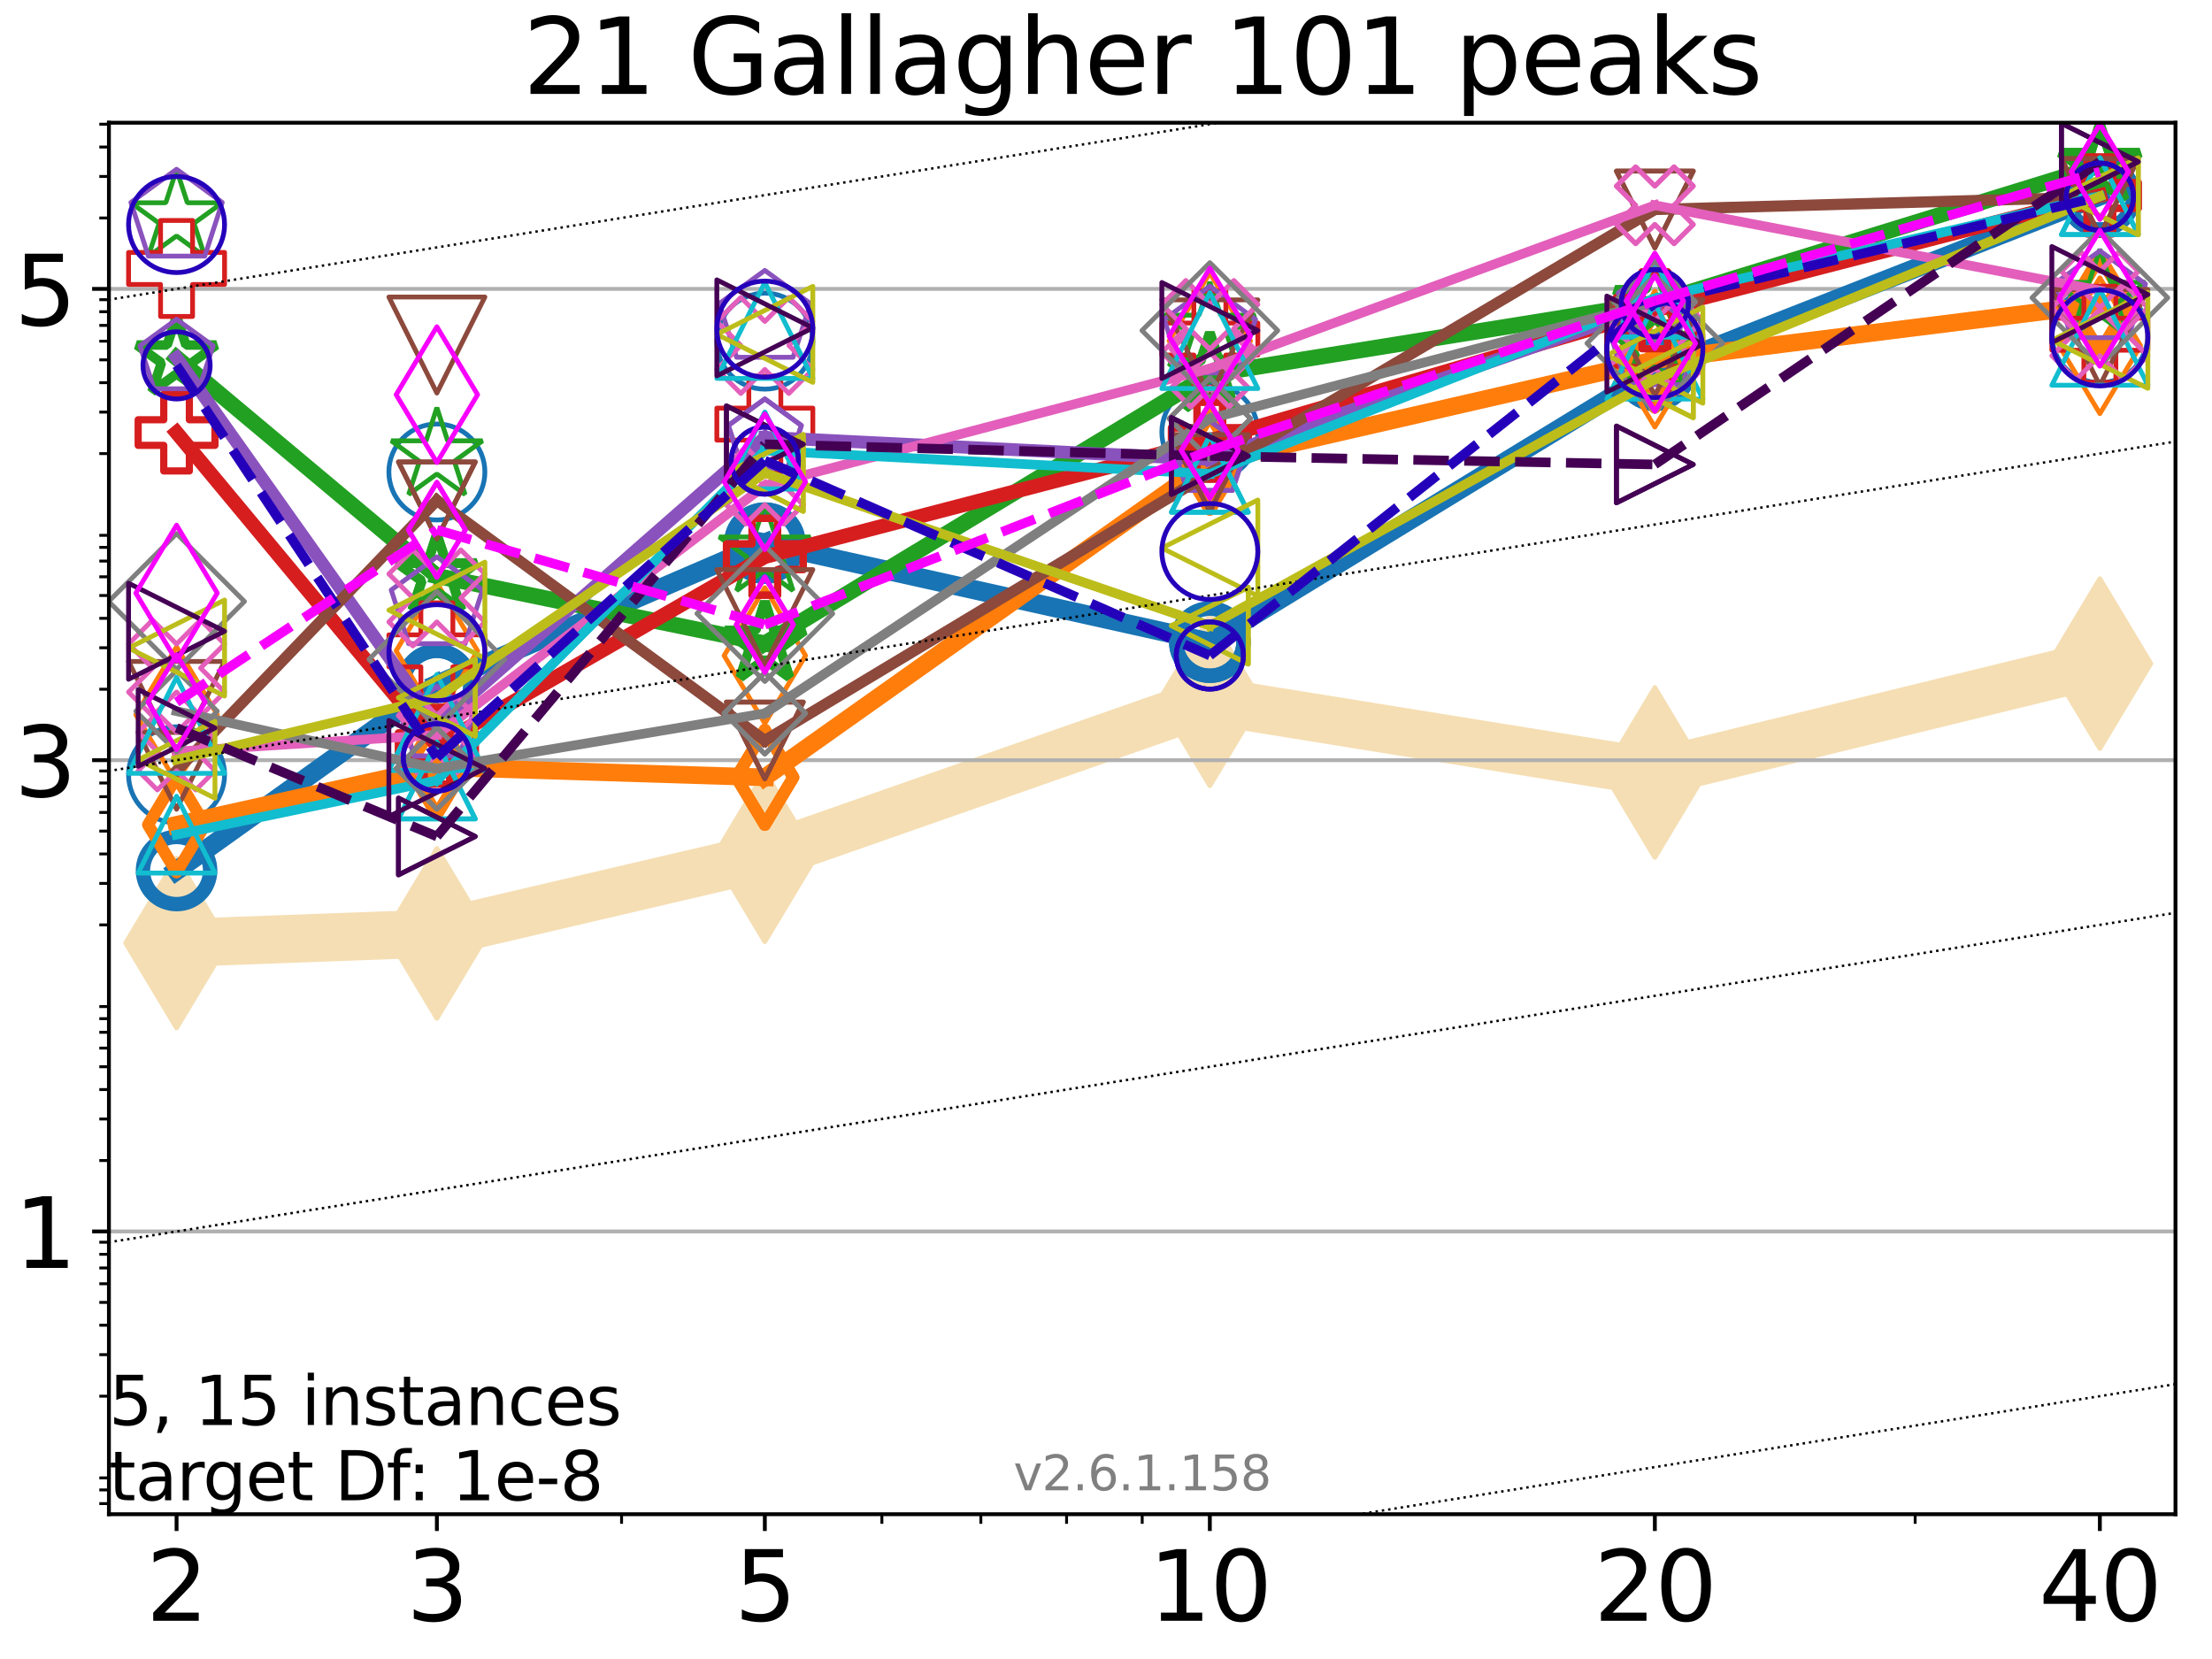 <?xml version="1.0" encoding="utf-8" standalone="no"?>
<!DOCTYPE svg PUBLIC "-//W3C//DTD SVG 1.1//EN"
  "http://www.w3.org/Graphics/SVG/1.1/DTD/svg11.dtd">
<svg xmlns:xlink="http://www.w3.org/1999/xlink" width="460.8pt" height="345.6pt" viewBox="0 0 460.8 345.6" xmlns="http://www.w3.org/2000/svg" version="1.1">
 <defs>
  <style type="text/css">*{stroke-linejoin: round; stroke-linecap: butt}</style>
 </defs>
 <g id="figure_1">
  <g id="patch_1">
   <path d="M 0 345.6 
L 460.8 345.6 
L 460.8 0 
L 0 0 
z
" style="fill: #ffffff"/>
  </g>
  <g id="axes_1">
   <g id="patch_2">
    <path d="M 22.69 315.44 
L 453.192 315.44 
L 453.192 25.56 
L 22.69 25.56 
z
" style="fill: #ffffff"/>
   </g>
   <g id="line2d_1">
    <path d="M 36.781 196.451 
L 91.009 194.448 
L 159.329 178.477 
L 252.032 145.99 
L 344.736 160.927 
L 437.439 138.245 
" clip-path="url(#pae32c7f80d)" style="fill: none; stroke: #f5deb3; stroke-width: 10; stroke-linecap: square"/>
    <defs>
     <path id="mfc9f8f195f" d="M -0 17.678 
L 10.607 0 
L 0 -17.678 
L -10.607 -0 
z
" style="stroke: #f5deb3; stroke-linejoin: miter"/>
    </defs>
    <g clip-path="url(#pae32c7f80d)">
     <use xlink:href="#mfc9f8f195f" x="36.781" y="196.451" style="fill: #f5deb3; stroke: #f5deb3; stroke-linejoin: miter"/>
     <use xlink:href="#mfc9f8f195f" x="91.009" y="194.448" style="fill: #f5deb3; stroke: #f5deb3; stroke-linejoin: miter"/>
     <use xlink:href="#mfc9f8f195f" x="159.329" y="178.477" style="fill: #f5deb3; stroke: #f5deb3; stroke-linejoin: miter"/>
     <use xlink:href="#mfc9f8f195f" x="252.032" y="145.99" style="fill: #f5deb3; stroke: #f5deb3; stroke-linejoin: miter"/>
     <use xlink:href="#mfc9f8f195f" x="344.736" y="160.927" style="fill: #f5deb3; stroke: #f5deb3; stroke-linejoin: miter"/>
     <use xlink:href="#mfc9f8f195f" x="437.439" y="138.245" style="fill: #f5deb3; stroke: #f5deb3; stroke-linejoin: miter"/>
    </g>
   </g>
   <g id="matplotlib.axis_1">
    <g id="xtick_1">
     <g id="line2d_2">
      <defs>
       <path id="m6cd404a228" d="M 0 0 
L 0 3.5 
" style="stroke: #000000; stroke-width: 0.8"/>
      </defs>
      <g>
       <use xlink:href="#m6cd404a228" x="36.781" y="315.44" style="stroke: #000000; stroke-width: 0.8"/>
      </g>
     </g>
     <g id="text_1">
      <!-- 2 -->
      <g transform="translate(30.419 337.637)scale(0.2 -0.2)">
       <defs>
        <path id="DejaVuSans-32" d="M 1228 531 
L 3431 531 
L 3431 0 
L 469 0 
L 469 531 
Q 828 903 1448 1529 
Q 2069 2156 2228 2338 
Q 2531 2678 2651 2914 
Q 2772 3150 2772 3378 
Q 2772 3750 2511 3984 
Q 2250 4219 1831 4219 
Q 1534 4219 1204 4116 
Q 875 4013 500 3803 
L 500 4441 
Q 881 4594 1212 4672 
Q 1544 4750 1819 4750 
Q 2544 4750 2975 4387 
Q 3406 4025 3406 3419 
Q 3406 3131 3298 2873 
Q 3191 2616 2906 2266 
Q 2828 2175 2409 1742 
Q 1991 1309 1228 531 
z
" transform="scale(0.016)"/>
       </defs>
       <use xlink:href="#DejaVuSans-32"/>
      </g>
     </g>
    </g>
    <g id="xtick_2">
     <g id="line2d_3">
      <g>
       <use xlink:href="#m6cd404a228" x="91.009" y="315.44" style="stroke: #000000; stroke-width: 0.8"/>
      </g>
     </g>
     <g id="text_2">
      <!-- 3 -->
      <g transform="translate(84.647 337.637)scale(0.2 -0.2)">
       <defs>
        <path id="DejaVuSans-33" d="M 2597 2516 
Q 3050 2419 3304 2112 
Q 3559 1806 3559 1356 
Q 3559 666 3084 287 
Q 2609 -91 1734 -91 
Q 1441 -91 1130 -33 
Q 819 25 488 141 
L 488 750 
Q 750 597 1062 519 
Q 1375 441 1716 441 
Q 2309 441 2620 675 
Q 2931 909 2931 1356 
Q 2931 1769 2642 2001 
Q 2353 2234 1838 2234 
L 1294 2234 
L 1294 2753 
L 1863 2753 
Q 2328 2753 2575 2939 
Q 2822 3125 2822 3475 
Q 2822 3834 2567 4026 
Q 2313 4219 1838 4219 
Q 1578 4219 1281 4162 
Q 984 4106 628 3988 
L 628 4550 
Q 988 4650 1302 4700 
Q 1616 4750 1894 4750 
Q 2613 4750 3031 4423 
Q 3450 4097 3450 3541 
Q 3450 3153 3228 2886 
Q 3006 2619 2597 2516 
z
" transform="scale(0.016)"/>
       </defs>
       <use xlink:href="#DejaVuSans-33"/>
      </g>
     </g>
    </g>
    <g id="xtick_3">
     <g id="line2d_4">
      <g>
       <use xlink:href="#m6cd404a228" x="159.329" y="315.44" style="stroke: #000000; stroke-width: 0.8"/>
      </g>
     </g>
     <g id="text_3">
      <!-- 5 -->
      <g transform="translate(152.966 337.637)scale(0.2 -0.2)">
       <defs>
        <path id="DejaVuSans-35" d="M 691 4666 
L 3169 4666 
L 3169 4134 
L 1269 4134 
L 1269 2991 
Q 1406 3038 1543 3061 
Q 1681 3084 1819 3084 
Q 2600 3084 3056 2656 
Q 3513 2228 3513 1497 
Q 3513 744 3044 326 
Q 2575 -91 1722 -91 
Q 1428 -91 1123 -41 
Q 819 9 494 109 
L 494 744 
Q 775 591 1075 516 
Q 1375 441 1709 441 
Q 2250 441 2565 725 
Q 2881 1009 2881 1497 
Q 2881 1984 2565 2268 
Q 2250 2553 1709 2553 
Q 1456 2553 1204 2497 
Q 953 2441 691 2322 
L 691 4666 
z
" transform="scale(0.016)"/>
       </defs>
       <use xlink:href="#DejaVuSans-35"/>
      </g>
     </g>
    </g>
    <g id="xtick_4">
     <g id="line2d_5">
      <g>
       <use xlink:href="#m6cd404a228" x="252.032" y="315.44" style="stroke: #000000; stroke-width: 0.8"/>
      </g>
     </g>
     <g id="text_4">
      <!-- 10 -->
      <g transform="translate(239.307 337.637)scale(0.2 -0.2)">
       <defs>
        <path id="DejaVuSans-31" d="M 794 531 
L 1825 531 
L 1825 4091 
L 703 3866 
L 703 4441 
L 1819 4666 
L 2450 4666 
L 2450 531 
L 3481 531 
L 3481 0 
L 794 0 
L 794 531 
z
" transform="scale(0.016)"/>
        <path id="DejaVuSans-30" d="M 2034 4250 
Q 1547 4250 1301 3770 
Q 1056 3291 1056 2328 
Q 1056 1369 1301 889 
Q 1547 409 2034 409 
Q 2525 409 2770 889 
Q 3016 1369 3016 2328 
Q 3016 3291 2770 3770 
Q 2525 4250 2034 4250 
z
M 2034 4750 
Q 2819 4750 3233 4129 
Q 3647 3509 3647 2328 
Q 3647 1150 3233 529 
Q 2819 -91 2034 -91 
Q 1250 -91 836 529 
Q 422 1150 422 2328 
Q 422 3509 836 4129 
Q 1250 4750 2034 4750 
z
" transform="scale(0.016)"/>
       </defs>
       <use xlink:href="#DejaVuSans-31"/>
       <use xlink:href="#DejaVuSans-30" x="63.623"/>
      </g>
     </g>
    </g>
    <g id="xtick_5">
     <g id="line2d_6">
      <g>
       <use xlink:href="#m6cd404a228" x="344.736" y="315.44" style="stroke: #000000; stroke-width: 0.8"/>
      </g>
     </g>
     <g id="text_5">
      <!-- 20 -->
      <g transform="translate(332.011 337.637)scale(0.2 -0.2)">
       <use xlink:href="#DejaVuSans-32"/>
       <use xlink:href="#DejaVuSans-30" x="63.623"/>
      </g>
     </g>
    </g>
    <g id="xtick_6">
     <g id="line2d_7">
      <g>
       <use xlink:href="#m6cd404a228" x="437.439" y="315.44" style="stroke: #000000; stroke-width: 0.8"/>
      </g>
     </g>
     <g id="text_6">
      <!-- 40 -->
      <g transform="translate(424.714 337.637)scale(0.2 -0.2)">
       <defs>
        <path id="DejaVuSans-34" d="M 2419 4116 
L 825 1625 
L 2419 1625 
L 2419 4116 
z
M 2253 4666 
L 3047 4666 
L 3047 1625 
L 3713 1625 
L 3713 1100 
L 3047 1100 
L 3047 0 
L 2419 0 
L 2419 1100 
L 313 1100 
L 313 1709 
L 2253 4666 
z
" transform="scale(0.016)"/>
       </defs>
       <use xlink:href="#DejaVuSans-34"/>
       <use xlink:href="#DejaVuSans-30" x="63.623"/>
      </g>
     </g>
    </g>
    <g id="xtick_7">
     <g id="line2d_8">
      <defs>
       <path id="m4628e5a7c1" d="M 0 0 
L 0 2 
" style="stroke: #000000; stroke-width: 0.6"/>
      </defs>
      <g>
       <use xlink:href="#m4628e5a7c1" x="129.485" y="315.44" style="stroke: #000000; stroke-width: 0.6"/>
      </g>
     </g>
    </g>
    <g id="xtick_8">
     <g id="line2d_9">
      <g>
       <use xlink:href="#m4628e5a7c1" x="183.713" y="315.44" style="stroke: #000000; stroke-width: 0.6"/>
      </g>
     </g>
    </g>
    <g id="xtick_9">
     <g id="line2d_10">
      <g>
       <use xlink:href="#m4628e5a7c1" x="204.329" y="315.44" style="stroke: #000000; stroke-width: 0.6"/>
      </g>
     </g>
    </g>
    <g id="xtick_10">
     <g id="line2d_11">
      <g>
       <use xlink:href="#m4628e5a7c1" x="222.188" y="315.44" style="stroke: #000000; stroke-width: 0.6"/>
      </g>
     </g>
    </g>
    <g id="xtick_11">
     <g id="line2d_12">
      <g>
       <use xlink:href="#m4628e5a7c1" x="237.941" y="315.44" style="stroke: #000000; stroke-width: 0.6"/>
      </g>
     </g>
    </g>
    <g id="xtick_12">
     <g id="line2d_13">
      <g>
       <use xlink:href="#m4628e5a7c1" x="398.964" y="315.44" style="stroke: #000000; stroke-width: 0.6"/>
      </g>
     </g>
    </g>
   </g>
   <g id="matplotlib.axis_2">
    <g id="ytick_1">
     <g id="line2d_14">
      <path d="M 22.69 256.535 
L 453.192 256.535 
" clip-path="url(#pae32c7f80d)" style="fill: none; stroke: #b0b0b0; stroke-width: 0.8; stroke-linecap: square"/>
     </g>
     <g id="line2d_15">
      <defs>
       <path id="m366e999224" d="M 0 0 
L -3.5 0 
" style="stroke: #000000; stroke-width: 0.8"/>
      </defs>
      <g>
       <use xlink:href="#m366e999224" x="22.69" y="256.535" style="stroke: #000000; stroke-width: 0.8"/>
      </g>
     </g>
     <g id="text_7">
      <!-- 1 -->
      <g transform="translate(2.965 264.133)scale(0.2 -0.2)">
       <use xlink:href="#DejaVuSans-31"/>
      </g>
     </g>
    </g>
    <g id="ytick_2">
     <g id="line2d_16">
      <path d="M 22.69 158.359 
L 453.192 158.359 
" clip-path="url(#pae32c7f80d)" style="fill: none; stroke: #b0b0b0; stroke-width: 0.8; stroke-linecap: square"/>
     </g>
     <g id="line2d_17">
      <g>
       <use xlink:href="#m366e999224" x="22.69" y="158.359" style="stroke: #000000; stroke-width: 0.8"/>
      </g>
     </g>
     <g id="text_8">
      <!-- 3 -->
      <g transform="translate(2.965 165.958)scale(0.2 -0.2)">
       <use xlink:href="#DejaVuSans-33"/>
      </g>
     </g>
    </g>
    <g id="ytick_3">
     <g id="line2d_18">
      <path d="M 22.69 60.184 
L 453.192 60.184 
" clip-path="url(#pae32c7f80d)" style="fill: none; stroke: #b0b0b0; stroke-width: 0.8; stroke-linecap: square"/>
     </g>
     <g id="line2d_19">
      <g>
       <use xlink:href="#m366e999224" x="22.69" y="60.184" style="stroke: #000000; stroke-width: 0.8"/>
      </g>
     </g>
     <g id="text_9">
      <!-- 5 -->
      <g transform="translate(2.965 67.783)scale(0.2 -0.2)">
       <use xlink:href="#DejaVuSans-35"/>
      </g>
     </g>
    </g>
    <g id="ytick_4">
     <g id="line2d_20">
      <defs>
       <path id="mf3533fc794" d="M 0 0 
L -2 0 
" style="stroke: #000000; stroke-width: 0.6"/>
      </defs>
      <g>
       <use xlink:href="#mf3533fc794" x="22.69" y="313.226" style="stroke: #000000; stroke-width: 0.6"/>
      </g>
     </g>
    </g>
    <g id="ytick_5">
     <g id="line2d_21">
      <g>
       <use xlink:href="#mf3533fc794" x="22.69" y="310.38" style="stroke: #000000; stroke-width: 0.6"/>
      </g>
     </g>
    </g>
    <g id="ytick_6">
     <g id="line2d_22">
      <g>
       <use xlink:href="#mf3533fc794" x="22.69" y="307.869" style="stroke: #000000; stroke-width: 0.6"/>
      </g>
     </g>
    </g>
    <g id="ytick_7">
     <g id="line2d_23">
      <g>
       <use xlink:href="#mf3533fc794" x="22.69" y="290.846" style="stroke: #000000; stroke-width: 0.6"/>
      </g>
     </g>
    </g>
    <g id="ytick_8">
     <g id="line2d_24">
      <g>
       <use xlink:href="#mf3533fc794" x="22.69" y="282.202" style="stroke: #000000; stroke-width: 0.6"/>
      </g>
     </g>
    </g>
    <g id="ytick_9">
     <g id="line2d_25">
      <g>
       <use xlink:href="#mf3533fc794" x="22.69" y="276.069" style="stroke: #000000; stroke-width: 0.6"/>
      </g>
     </g>
    </g>
    <g id="ytick_10">
     <g id="line2d_26">
      <g>
       <use xlink:href="#mf3533fc794" x="22.69" y="271.312" style="stroke: #000000; stroke-width: 0.6"/>
      </g>
     </g>
    </g>
    <g id="ytick_11">
     <g id="line2d_27">
      <g>
       <use xlink:href="#mf3533fc794" x="22.69" y="267.425" style="stroke: #000000; stroke-width: 0.6"/>
      </g>
     </g>
    </g>
    <g id="ytick_12">
     <g id="line2d_28">
      <g>
       <use xlink:href="#mf3533fc794" x="22.69" y="264.139" style="stroke: #000000; stroke-width: 0.6"/>
      </g>
     </g>
    </g>
    <g id="ytick_13">
     <g id="line2d_29">
      <g>
       <use xlink:href="#mf3533fc794" x="22.69" y="261.292" style="stroke: #000000; stroke-width: 0.6"/>
      </g>
     </g>
    </g>
    <g id="ytick_14">
     <g id="line2d_30">
      <g>
       <use xlink:href="#mf3533fc794" x="22.69" y="258.781" style="stroke: #000000; stroke-width: 0.6"/>
      </g>
     </g>
    </g>
    <g id="ytick_15">
     <g id="line2d_31">
      <g>
       <use xlink:href="#mf3533fc794" x="22.69" y="241.758" style="stroke: #000000; stroke-width: 0.6"/>
      </g>
     </g>
    </g>
    <g id="ytick_16">
     <g id="line2d_32">
      <g>
       <use xlink:href="#mf3533fc794" x="22.69" y="233.114" style="stroke: #000000; stroke-width: 0.6"/>
      </g>
     </g>
    </g>
    <g id="ytick_17">
     <g id="line2d_33">
      <g>
       <use xlink:href="#mf3533fc794" x="22.69" y="226.981" style="stroke: #000000; stroke-width: 0.6"/>
      </g>
     </g>
    </g>
    <g id="ytick_18">
     <g id="line2d_34">
      <g>
       <use xlink:href="#mf3533fc794" x="22.69" y="222.224" style="stroke: #000000; stroke-width: 0.6"/>
      </g>
     </g>
    </g>
    <g id="ytick_19">
     <g id="line2d_35">
      <g>
       <use xlink:href="#mf3533fc794" x="22.69" y="218.337" style="stroke: #000000; stroke-width: 0.6"/>
      </g>
     </g>
    </g>
    <g id="ytick_20">
     <g id="line2d_36">
      <g>
       <use xlink:href="#mf3533fc794" x="22.69" y="215.051" style="stroke: #000000; stroke-width: 0.6"/>
      </g>
     </g>
    </g>
    <g id="ytick_21">
     <g id="line2d_37">
      <g>
       <use xlink:href="#mf3533fc794" x="22.69" y="212.204" style="stroke: #000000; stroke-width: 0.6"/>
      </g>
     </g>
    </g>
    <g id="ytick_22">
     <g id="line2d_38">
      <g>
       <use xlink:href="#mf3533fc794" x="22.69" y="209.693" style="stroke: #000000; stroke-width: 0.6"/>
      </g>
     </g>
    </g>
    <g id="ytick_23">
     <g id="line2d_39">
      <g>
       <use xlink:href="#mf3533fc794" x="22.69" y="192.67" style="stroke: #000000; stroke-width: 0.6"/>
      </g>
     </g>
    </g>
    <g id="ytick_24">
     <g id="line2d_40">
      <g>
       <use xlink:href="#mf3533fc794" x="22.69" y="184.026" style="stroke: #000000; stroke-width: 0.6"/>
      </g>
     </g>
    </g>
    <g id="ytick_25">
     <g id="line2d_41">
      <g>
       <use xlink:href="#mf3533fc794" x="22.69" y="177.893" style="stroke: #000000; stroke-width: 0.6"/>
      </g>
     </g>
    </g>
    <g id="ytick_26">
     <g id="line2d_42">
      <g>
       <use xlink:href="#mf3533fc794" x="22.69" y="173.136" style="stroke: #000000; stroke-width: 0.6"/>
      </g>
     </g>
    </g>
    <g id="ytick_27">
     <g id="line2d_43">
      <g>
       <use xlink:href="#mf3533fc794" x="22.69" y="169.25" style="stroke: #000000; stroke-width: 0.6"/>
      </g>
     </g>
    </g>
    <g id="ytick_28">
     <g id="line2d_44">
      <g>
       <use xlink:href="#mf3533fc794" x="22.69" y="165.963" style="stroke: #000000; stroke-width: 0.6"/>
      </g>
     </g>
    </g>
    <g id="ytick_29">
     <g id="line2d_45">
      <g>
       <use xlink:href="#mf3533fc794" x="22.69" y="163.117" style="stroke: #000000; stroke-width: 0.6"/>
      </g>
     </g>
    </g>
    <g id="ytick_30">
     <g id="line2d_46">
      <g>
       <use xlink:href="#mf3533fc794" x="22.69" y="160.606" style="stroke: #000000; stroke-width: 0.6"/>
      </g>
     </g>
    </g>
    <g id="ytick_31">
     <g id="line2d_47">
      <g>
       <use xlink:href="#mf3533fc794" x="22.69" y="143.583" style="stroke: #000000; stroke-width: 0.6"/>
      </g>
     </g>
    </g>
    <g id="ytick_32">
     <g id="line2d_48">
      <g>
       <use xlink:href="#mf3533fc794" x="22.69" y="134.939" style="stroke: #000000; stroke-width: 0.6"/>
      </g>
     </g>
    </g>
    <g id="ytick_33">
     <g id="line2d_49">
      <g>
       <use xlink:href="#mf3533fc794" x="22.69" y="128.806" style="stroke: #000000; stroke-width: 0.6"/>
      </g>
     </g>
    </g>
    <g id="ytick_34">
     <g id="line2d_50">
      <g>
       <use xlink:href="#mf3533fc794" x="22.69" y="124.049" style="stroke: #000000; stroke-width: 0.6"/>
      </g>
     </g>
    </g>
    <g id="ytick_35">
     <g id="line2d_51">
      <g>
       <use xlink:href="#mf3533fc794" x="22.69" y="120.162" style="stroke: #000000; stroke-width: 0.6"/>
      </g>
     </g>
    </g>
    <g id="ytick_36">
     <g id="line2d_52">
      <g>
       <use xlink:href="#mf3533fc794" x="22.69" y="116.876" style="stroke: #000000; stroke-width: 0.6"/>
      </g>
     </g>
    </g>
    <g id="ytick_37">
     <g id="line2d_53">
      <g>
       <use xlink:href="#mf3533fc794" x="22.69" y="114.029" style="stroke: #000000; stroke-width: 0.6"/>
      </g>
     </g>
    </g>
    <g id="ytick_38">
     <g id="line2d_54">
      <g>
       <use xlink:href="#mf3533fc794" x="22.69" y="111.518" style="stroke: #000000; stroke-width: 0.6"/>
      </g>
     </g>
    </g>
    <g id="ytick_39">
     <g id="line2d_55">
      <g>
       <use xlink:href="#mf3533fc794" x="22.69" y="94.495" style="stroke: #000000; stroke-width: 0.6"/>
      </g>
     </g>
    </g>
    <g id="ytick_40">
     <g id="line2d_56">
      <g>
       <use xlink:href="#mf3533fc794" x="22.69" y="85.851" style="stroke: #000000; stroke-width: 0.6"/>
      </g>
     </g>
    </g>
    <g id="ytick_41">
     <g id="line2d_57">
      <g>
       <use xlink:href="#mf3533fc794" x="22.69" y="79.718" style="stroke: #000000; stroke-width: 0.6"/>
      </g>
     </g>
    </g>
    <g id="ytick_42">
     <g id="line2d_58">
      <g>
       <use xlink:href="#mf3533fc794" x="22.69" y="74.961" style="stroke: #000000; stroke-width: 0.6"/>
      </g>
     </g>
    </g>
    <g id="ytick_43">
     <g id="line2d_59">
      <g>
       <use xlink:href="#mf3533fc794" x="22.69" y="71.074" style="stroke: #000000; stroke-width: 0.6"/>
      </g>
     </g>
    </g>
    <g id="ytick_44">
     <g id="line2d_60">
      <g>
       <use xlink:href="#mf3533fc794" x="22.69" y="67.788" style="stroke: #000000; stroke-width: 0.6"/>
      </g>
     </g>
    </g>
    <g id="ytick_45">
     <g id="line2d_61">
      <g>
       <use xlink:href="#mf3533fc794" x="22.69" y="64.941" style="stroke: #000000; stroke-width: 0.6"/>
      </g>
     </g>
    </g>
    <g id="ytick_46">
     <g id="line2d_62">
      <g>
       <use xlink:href="#mf3533fc794" x="22.69" y="62.43" style="stroke: #000000; stroke-width: 0.6"/>
      </g>
     </g>
    </g>
    <g id="ytick_47">
     <g id="line2d_63">
      <g>
       <use xlink:href="#mf3533fc794" x="22.69" y="45.407" style="stroke: #000000; stroke-width: 0.6"/>
      </g>
     </g>
    </g>
    <g id="ytick_48">
     <g id="line2d_64">
      <g>
       <use xlink:href="#mf3533fc794" x="22.69" y="36.763" style="stroke: #000000; stroke-width: 0.6"/>
      </g>
     </g>
    </g>
    <g id="ytick_49">
     <g id="line2d_65">
      <g>
       <use xlink:href="#mf3533fc794" x="22.69" y="30.63" style="stroke: #000000; stroke-width: 0.6"/>
      </g>
     </g>
    </g>
    <g id="ytick_50">
     <g id="line2d_66">
      <g>
       <use xlink:href="#mf3533fc794" x="22.69" y="25.873" style="stroke: #000000; stroke-width: 0.6"/>
      </g>
     </g>
    </g>
   </g>
   <g id="line2d_67">
    <path d="M 36.781 181.35 
L 91.009 142.576 
" clip-path="url(#pae32c7f80d)" style="fill: none; stroke: #1874b4; stroke-width: 4; stroke-linecap: square"/>
    <defs>
     <path id="me0d767758b" d="M 0 7 
C 1.856 7 3.637 6.262 4.95 4.95 
C 6.262 3.637 7 1.856 7 0 
C 7 -1.856 6.262 -3.637 4.95 -4.95 
C 3.637 -6.262 1.856 -7 0 -7 
C -1.856 -7 -3.637 -6.262 -4.95 -4.95 
C -6.262 -3.637 -7 -1.856 -7 0 
C -7 1.856 -6.262 3.637 -4.95 4.95 
C -3.637 6.262 -1.856 7 0 7 
z
" style="stroke: #1874b4; stroke-width: 3"/>
    </defs>
    <g clip-path="url(#pae32c7f80d)">
     <use xlink:href="#me0d767758b" x="36.781" y="181.35" style="fill-opacity: 0; stroke: #1874b4; stroke-width: 3"/>
     <use xlink:href="#me0d767758b" x="91.009" y="142.576" style="fill-opacity: 0; stroke: #1874b4; stroke-width: 3"/>
    </g>
   </g>
   <g id="line2d_68">
    <path d="M 91.009 142.576 
L 159.329 113.153 
" clip-path="url(#pae32c7f80d)" style="fill: none; stroke: #1874b4; stroke-width: 4; stroke-linecap: square"/>
    <g clip-path="url(#pae32c7f80d)">
     <use xlink:href="#me0d767758b" x="91.009" y="142.576" style="fill-opacity: 0; stroke: #1874b4; stroke-width: 3"/>
     <use xlink:href="#me0d767758b" x="159.329" y="113.153" style="fill-opacity: 0; stroke: #1874b4; stroke-width: 3"/>
    </g>
   </g>
   <g id="line2d_69">
    <path d="M 159.329 113.153 
L 252.032 133.775 
" clip-path="url(#pae32c7f80d)" style="fill: none; stroke: #1874b4; stroke-width: 4; stroke-linecap: square"/>
    <g clip-path="url(#pae32c7f80d)">
     <use xlink:href="#me0d767758b" x="159.329" y="113.153" style="fill-opacity: 0; stroke: #1874b4; stroke-width: 3"/>
     <use xlink:href="#me0d767758b" x="252.032" y="133.775" style="fill-opacity: 0; stroke: #1874b4; stroke-width: 3"/>
    </g>
   </g>
   <g id="line2d_70">
    <path d="M 252.032 133.775 
L 344.736 77.157 
" clip-path="url(#pae32c7f80d)" style="fill: none; stroke: #1874b4; stroke-width: 4; stroke-linecap: square"/>
    <g clip-path="url(#pae32c7f80d)">
     <use xlink:href="#me0d767758b" x="252.032" y="133.775" style="fill-opacity: 0; stroke: #1874b4; stroke-width: 3"/>
     <use xlink:href="#me0d767758b" x="344.736" y="77.157" style="fill-opacity: 0; stroke: #1874b4; stroke-width: 3"/>
    </g>
   </g>
   <g id="line2d_71">
    <path d="M 344.736 77.157 
L 437.439 40.826 
" clip-path="url(#pae32c7f80d)" style="fill: none; stroke: #1874b4; stroke-width: 4; stroke-linecap: square"/>
    <g clip-path="url(#pae32c7f80d)">
     <use xlink:href="#me0d767758b" x="344.736" y="77.157" style="fill-opacity: 0; stroke: #1874b4; stroke-width: 3"/>
     <use xlink:href="#me0d767758b" x="437.439" y="40.826" style="fill-opacity: 0; stroke: #1874b4; stroke-width: 3"/>
    </g>
   </g>
   <g id="line2d_72">
    <path d="M 437.439 40.826 
" clip-path="url(#pae32c7f80d)" style="fill: none; stroke: #1874b4; stroke-width: 4; stroke-linecap: square"/>
    <g clip-path="url(#pae32c7f80d)">
     <use xlink:href="#me0d767758b" x="437.439" y="40.826" style="fill-opacity: 0; stroke: #1874b4; stroke-width: 3"/>
    </g>
   </g>
   <g id="line2d_73"/>
   <g id="line2d_74">
    <defs>
     <path id="m74523f1246" d="M 0 10 
C 2.652 10 5.196 8.946 7.071 7.071 
C 8.946 5.196 10 2.652 10 0 
C 10 -2.652 8.946 -5.196 7.071 -7.071 
C 5.196 -8.946 2.652 -10 0 -10 
C -2.652 -10 -5.196 -8.946 -7.071 -7.071 
C -8.946 -5.196 -10 -2.652 -10 0 
C -10 2.652 -8.946 5.196 -7.071 7.071 
C -5.196 8.946 -2.652 10 0 10 
z
" style="stroke: #1874b4"/>
    </defs>
    <g clip-path="url(#pae32c7f80d)">
     <use xlink:href="#m74523f1246" x="36.781" y="161.402" style="fill-opacity: 0; stroke: #1874b4"/>
     <use xlink:href="#m74523f1246" x="91.009" y="98.322" style="fill-opacity: 0; stroke: #1874b4"/>
     <use xlink:href="#m74523f1246" x="159.329" y="71.065" style="fill-opacity: 0; stroke: #1874b4"/>
     <use xlink:href="#m74523f1246" x="252.032" y="90.019" style="fill-opacity: 0; stroke: #1874b4"/>
     <use xlink:href="#m74523f1246" x="344.736" y="72.718" style="fill-opacity: 0; stroke: #1874b4"/>
     <use xlink:href="#m74523f1246" x="437.439" y="69.71" style="fill-opacity: 0; stroke: #1874b4"/>
    </g>
   </g>
   <g id="line2d_75">
    <path d="M 36.781 171.818 
L 91.009 159.795 
" clip-path="url(#pae32c7f80d)" style="fill: none; stroke: #ff7d0b; stroke-width: 3.667; stroke-linecap: square"/>
    <defs>
     <path id="m070ac8748f" d="M -0 9.899 
L 5.94 0 
L 0 -9.899 
L -5.94 -0 
z
" style="stroke: #ff7d0b; stroke-width: 2.5; stroke-linejoin: miter"/>
    </defs>
    <g clip-path="url(#pae32c7f80d)">
     <use xlink:href="#m070ac8748f" x="36.781" y="171.818" style="fill-opacity: 0; stroke: #ff7d0b; stroke-width: 2.5; stroke-linejoin: miter"/>
     <use xlink:href="#m070ac8748f" x="91.009" y="159.795" style="fill-opacity: 0; stroke: #ff7d0b; stroke-width: 2.5; stroke-linejoin: miter"/>
    </g>
   </g>
   <g id="line2d_76">
    <path d="M 91.009 159.795 
L 159.329 161.933 
" clip-path="url(#pae32c7f80d)" style="fill: none; stroke: #ff7d0b; stroke-width: 3.667; stroke-linecap: square"/>
    <g clip-path="url(#pae32c7f80d)">
     <use xlink:href="#m070ac8748f" x="91.009" y="159.795" style="fill-opacity: 0; stroke: #ff7d0b; stroke-width: 2.5; stroke-linejoin: miter"/>
     <use xlink:href="#m070ac8748f" x="159.329" y="161.933" style="fill-opacity: 0; stroke: #ff7d0b; stroke-width: 2.5; stroke-linejoin: miter"/>
    </g>
   </g>
   <g id="line2d_77">
    <path d="M 159.329 161.933 
L 252.032 96.293 
" clip-path="url(#pae32c7f80d)" style="fill: none; stroke: #ff7d0b; stroke-width: 3.667; stroke-linecap: square"/>
    <g clip-path="url(#pae32c7f80d)">
     <use xlink:href="#m070ac8748f" x="159.329" y="161.933" style="fill-opacity: 0; stroke: #ff7d0b; stroke-width: 2.5; stroke-linejoin: miter"/>
     <use xlink:href="#m070ac8748f" x="252.032" y="96.293" style="fill-opacity: 0; stroke: #ff7d0b; stroke-width: 2.5; stroke-linejoin: miter"/>
    </g>
   </g>
   <g id="line2d_78">
    <path d="M 252.032 96.293 
L 344.736 75.009 
" clip-path="url(#pae32c7f80d)" style="fill: none; stroke: #ff7d0b; stroke-width: 3.667; stroke-linecap: square"/>
    <g clip-path="url(#pae32c7f80d)">
     <use xlink:href="#m070ac8748f" x="252.032" y="96.293" style="fill-opacity: 0; stroke: #ff7d0b; stroke-width: 2.5; stroke-linejoin: miter"/>
     <use xlink:href="#m070ac8748f" x="344.736" y="75.009" style="fill-opacity: 0; stroke: #ff7d0b; stroke-width: 2.5; stroke-linejoin: miter"/>
    </g>
   </g>
   <g id="line2d_79">
    <path d="M 344.736 75.009 
L 437.439 63.413 
" clip-path="url(#pae32c7f80d)" style="fill: none; stroke: #ff7d0b; stroke-width: 3.667; stroke-linecap: square"/>
    <g clip-path="url(#pae32c7f80d)">
     <use xlink:href="#m070ac8748f" x="344.736" y="75.009" style="fill-opacity: 0; stroke: #ff7d0b; stroke-width: 2.5; stroke-linejoin: miter"/>
     <use xlink:href="#m070ac8748f" x="437.439" y="63.413" style="fill-opacity: 0; stroke: #ff7d0b; stroke-width: 2.5; stroke-linejoin: miter"/>
    </g>
   </g>
   <g id="line2d_80">
    <path d="M 437.439 63.413 
" clip-path="url(#pae32c7f80d)" style="fill: none; stroke: #ff7d0b; stroke-width: 3.667; stroke-linecap: square"/>
    <g clip-path="url(#pae32c7f80d)">
     <use xlink:href="#m070ac8748f" x="437.439" y="63.413" style="fill-opacity: 0; stroke: #ff7d0b; stroke-width: 2.5; stroke-linejoin: miter"/>
    </g>
   </g>
   <g id="line2d_81"/>
   <g id="line2d_82">
    <defs>
     <path id="m3d83ef23a6" d="M -0 14.142 
L 8.485 0 
L -0 -14.142 
L -8.485 -0 
z
" style="stroke: #ff7d0b; stroke-linejoin: miter"/>
    </defs>
    <g clip-path="url(#pae32c7f80d)">
     <use xlink:href="#m3d83ef23a6" x="36.781" y="148.893" style="fill-opacity: 0; stroke: #ff7d0b; stroke-linejoin: miter"/>
     <use xlink:href="#m3d83ef23a6" x="91.009" y="135.586" style="fill-opacity: 0; stroke: #ff7d0b; stroke-linejoin: miter"/>
     <use xlink:href="#m3d83ef23a6" x="159.329" y="136.576" style="fill-opacity: 0; stroke: #ff7d0b; stroke-linejoin: miter"/>
     <use xlink:href="#m3d83ef23a6" x="252.032" y="71.001" style="fill-opacity: 0; stroke: #ff7d0b; stroke-linejoin: miter"/>
     <use xlink:href="#m3d83ef23a6" x="344.736" y="74.818" style="fill-opacity: 0; stroke: #ff7d0b; stroke-linejoin: miter"/>
     <use xlink:href="#m3d83ef23a6" x="437.439" y="72.022" style="fill-opacity: 0; stroke: #ff7d0b; stroke-linejoin: miter"/>
    </g>
   </g>
   <g id="line2d_83">
    <path d="M 36.781 74.561 
L 91.009 119.981 
" clip-path="url(#pae32c7f80d)" style="fill: none; stroke: #22a022; stroke-width: 3.333; stroke-linecap: square"/>
    <defs>
     <path id="mca8faad21b" d="M 0 -8.7 
L -1.953 -2.688 
L -8.274 -2.688 
L -3.16 1.027 
L -5.114 7.038 
L -0 3.323 
L 5.114 7.038 
L 3.16 1.027 
L 8.274 -2.688 
L 1.953 -2.688 
z
" style="stroke: #22a022; stroke-width: 2; stroke-linejoin: bevel"/>
    </defs>
    <g clip-path="url(#pae32c7f80d)">
     <use xlink:href="#mca8faad21b" x="36.781" y="74.561" style="fill-opacity: 0; stroke: #22a022; stroke-width: 2; stroke-linejoin: bevel"/>
     <use xlink:href="#mca8faad21b" x="91.009" y="119.981" style="fill-opacity: 0; stroke: #22a022; stroke-width: 2; stroke-linejoin: bevel"/>
    </g>
   </g>
   <g id="line2d_84">
    <path d="M 91.009 119.981 
L 159.329 134.045 
" clip-path="url(#pae32c7f80d)" style="fill: none; stroke: #22a022; stroke-width: 3.333; stroke-linecap: square"/>
    <g clip-path="url(#pae32c7f80d)">
     <use xlink:href="#mca8faad21b" x="91.009" y="119.981" style="fill-opacity: 0; stroke: #22a022; stroke-width: 2; stroke-linejoin: bevel"/>
     <use xlink:href="#mca8faad21b" x="159.329" y="134.045" style="fill-opacity: 0; stroke: #22a022; stroke-width: 2; stroke-linejoin: bevel"/>
    </g>
   </g>
   <g id="line2d_85">
    <path d="M 159.329 134.045 
L 252.032 78.001 
" clip-path="url(#pae32c7f80d)" style="fill: none; stroke: #22a022; stroke-width: 3.333; stroke-linecap: square"/>
    <g clip-path="url(#pae32c7f80d)">
     <use xlink:href="#mca8faad21b" x="159.329" y="134.045" style="fill-opacity: 0; stroke: #22a022; stroke-width: 2; stroke-linejoin: bevel"/>
     <use xlink:href="#mca8faad21b" x="252.032" y="78.001" style="fill-opacity: 0; stroke: #22a022; stroke-width: 2; stroke-linejoin: bevel"/>
    </g>
   </g>
   <g id="line2d_86">
    <path d="M 252.032 78.001 
L 344.736 63.089 
" clip-path="url(#pae32c7f80d)" style="fill: none; stroke: #22a022; stroke-width: 3.333; stroke-linecap: square"/>
    <g clip-path="url(#pae32c7f80d)">
     <use xlink:href="#mca8faad21b" x="252.032" y="78.001" style="fill-opacity: 0; stroke: #22a022; stroke-width: 2; stroke-linejoin: bevel"/>
     <use xlink:href="#mca8faad21b" x="344.736" y="63.089" style="fill-opacity: 0; stroke: #22a022; stroke-width: 2; stroke-linejoin: bevel"/>
    </g>
   </g>
   <g id="line2d_87">
    <path d="M 344.736 63.089 
L 437.439 34.512 
" clip-path="url(#pae32c7f80d)" style="fill: none; stroke: #22a022; stroke-width: 3.333; stroke-linecap: square"/>
    <g clip-path="url(#pae32c7f80d)">
     <use xlink:href="#mca8faad21b" x="344.736" y="63.089" style="fill-opacity: 0; stroke: #22a022; stroke-width: 2; stroke-linejoin: bevel"/>
     <use xlink:href="#mca8faad21b" x="437.439" y="34.512" style="fill-opacity: 0; stroke: #22a022; stroke-width: 2; stroke-linejoin: bevel"/>
    </g>
   </g>
   <g id="line2d_88">
    <path d="M 437.439 34.512 
" clip-path="url(#pae32c7f80d)" style="fill: none; stroke: #22a022; stroke-width: 3.333; stroke-linecap: square"/>
    <g clip-path="url(#pae32c7f80d)">
     <use xlink:href="#mca8faad21b" x="437.439" y="34.512" style="fill-opacity: 0; stroke: #22a022; stroke-width: 2; stroke-linejoin: bevel"/>
    </g>
   </g>
   <g id="line2d_89"/>
   <g id="line2d_90">
    <defs>
     <path id="mf63eeea2e1" d="M 0 -10 
L -2.245 -3.09 
L -9.511 -3.09 
L -3.633 1.18 
L -5.878 8.09 
L -0 3.82 
L 5.878 8.09 
L 3.633 1.18 
L 9.511 -3.09 
L 2.245 -3.09 
z
" style="stroke: #22a022; stroke-linejoin: bevel"/>
    </defs>
    <g clip-path="url(#pae32c7f80d)">
     <use xlink:href="#mf63eeea2e1" x="36.781" y="45.328" style="fill-opacity: 0; stroke: #22a022; stroke-linejoin: bevel"/>
     <use xlink:href="#mf63eeea2e1" x="91.009" y="94.919" style="fill-opacity: 0; stroke: #22a022; stroke-linejoin: bevel"/>
     <use xlink:href="#mf63eeea2e1" x="159.329" y="114.94" style="fill-opacity: 0; stroke: #22a022; stroke-linejoin: bevel"/>
     <use xlink:href="#mf63eeea2e1" x="252.032" y="68.744" style="fill-opacity: 0; stroke: #22a022; stroke-linejoin: bevel"/>
     <use xlink:href="#mf63eeea2e1" x="344.736" y="72.518" style="fill-opacity: 0; stroke: #22a022; stroke-linejoin: bevel"/>
     <use xlink:href="#mf63eeea2e1" x="437.439" y="61.908" style="fill-opacity: 0; stroke: #22a022; stroke-linejoin: bevel"/>
    </g>
   </g>
   <g id="line2d_91">
    <path d="M 36.781 90.111 
L 91.009 155.345 
" clip-path="url(#pae32c7f80d)" style="fill: none; stroke: #d61e1f; stroke-width: 3; stroke-linecap: square"/>
    <defs>
     <path id="med012076e3" d="M -2.667 8 
L 2.667 8 
L 2.667 2.667 
L 8 2.667 
L 8 -2.667 
L 2.667 -2.667 
L 2.667 -8 
L -2.667 -8 
L -2.667 -2.667 
L -8 -2.667 
L -8 2.667 
L -2.667 2.667 
z
" style="stroke: #d61e1f; stroke-width: 1.5; stroke-linejoin: miter"/>
    </defs>
    <g clip-path="url(#pae32c7f80d)">
     <use xlink:href="#med012076e3" x="36.781" y="90.111" style="fill-opacity: 0; stroke: #d61e1f; stroke-width: 1.5; stroke-linejoin: miter"/>
     <use xlink:href="#med012076e3" x="91.009" y="155.345" style="fill-opacity: 0; stroke: #d61e1f; stroke-width: 1.5; stroke-linejoin: miter"/>
    </g>
   </g>
   <g id="line2d_92">
    <path d="M 91.009 155.345 
L 159.329 115.981 
" clip-path="url(#pae32c7f80d)" style="fill: none; stroke: #d61e1f; stroke-width: 3; stroke-linecap: square"/>
    <g clip-path="url(#pae32c7f80d)">
     <use xlink:href="#med012076e3" x="91.009" y="155.345" style="fill-opacity: 0; stroke: #d61e1f; stroke-width: 1.5; stroke-linejoin: miter"/>
     <use xlink:href="#med012076e3" x="159.329" y="115.981" style="fill-opacity: 0; stroke: #d61e1f; stroke-width: 1.5; stroke-linejoin: miter"/>
    </g>
   </g>
   <g id="line2d_93">
    <path d="M 159.329 115.981 
L 252.032 91.796 
" clip-path="url(#pae32c7f80d)" style="fill: none; stroke: #d61e1f; stroke-width: 3; stroke-linecap: square"/>
    <g clip-path="url(#pae32c7f80d)">
     <use xlink:href="#med012076e3" x="159.329" y="115.981" style="fill-opacity: 0; stroke: #d61e1f; stroke-width: 1.5; stroke-linejoin: miter"/>
     <use xlink:href="#med012076e3" x="252.032" y="91.796" style="fill-opacity: 0; stroke: #d61e1f; stroke-width: 1.5; stroke-linejoin: miter"/>
    </g>
   </g>
   <g id="line2d_94">
    <path d="M 252.032 91.796 
L 344.736 64.631 
" clip-path="url(#pae32c7f80d)" style="fill: none; stroke: #d61e1f; stroke-width: 3; stroke-linecap: square"/>
    <g clip-path="url(#pae32c7f80d)">
     <use xlink:href="#med012076e3" x="252.032" y="91.796" style="fill-opacity: 0; stroke: #d61e1f; stroke-width: 1.5; stroke-linejoin: miter"/>
     <use xlink:href="#med012076e3" x="344.736" y="64.631" style="fill-opacity: 0; stroke: #d61e1f; stroke-width: 1.5; stroke-linejoin: miter"/>
    </g>
   </g>
   <g id="line2d_95">
    <path d="M 344.736 64.631 
L 437.439 40.717 
" clip-path="url(#pae32c7f80d)" style="fill: none; stroke: #d61e1f; stroke-width: 3; stroke-linecap: square"/>
    <g clip-path="url(#pae32c7f80d)">
     <use xlink:href="#med012076e3" x="344.736" y="64.631" style="fill-opacity: 0; stroke: #d61e1f; stroke-width: 1.5; stroke-linejoin: miter"/>
     <use xlink:href="#med012076e3" x="437.439" y="40.717" style="fill-opacity: 0; stroke: #d61e1f; stroke-width: 1.5; stroke-linejoin: miter"/>
    </g>
   </g>
   <g id="line2d_96">
    <path d="M 437.439 40.717 
" clip-path="url(#pae32c7f80d)" style="fill: none; stroke: #d61e1f; stroke-width: 3; stroke-linecap: square"/>
    <g clip-path="url(#pae32c7f80d)">
     <use xlink:href="#med012076e3" x="437.439" y="40.717" style="fill-opacity: 0; stroke: #d61e1f; stroke-width: 1.5; stroke-linejoin: miter"/>
    </g>
   </g>
   <g id="line2d_97"/>
   <g id="line2d_98">
    <defs>
     <path id="mfe82e8abf3" d="M -3.333 10 
L 3.333 10 
L 3.333 3.333 
L 10 3.333 
L 10 -3.333 
L 3.333 -3.333 
L 3.333 -10 
L -3.333 -10 
L -3.333 -3.333 
L -10 -3.333 
L -10 3.333 
L -3.333 3.333 
z
" style="stroke: #d61e1f; stroke-linejoin: miter"/>
    </defs>
    <g clip-path="url(#pae32c7f80d)">
     <use xlink:href="#mfe82e8abf3" x="36.781" y="55.923" style="fill-opacity: 0; stroke: #d61e1f; stroke-linejoin: miter"/>
     <use xlink:href="#mfe82e8abf3" x="91.009" y="135.583" style="fill-opacity: 0; stroke: #d61e1f; stroke-linejoin: miter"/>
     <use xlink:href="#mfe82e8abf3" x="159.329" y="88.354" style="fill-opacity: 0; stroke: #d61e1f; stroke-linejoin: miter"/>
     <use xlink:href="#mfe82e8abf3" x="252.032" y="70.626" style="fill-opacity: 0; stroke: #d61e1f; stroke-linejoin: miter"/>
     <use xlink:href="#mfe82e8abf3" x="344.736" y="72.968" style="fill-opacity: 0; stroke: #d61e1f; stroke-linejoin: miter"/>
     <use xlink:href="#mfe82e8abf3" x="437.439" y="69.623" style="fill-opacity: 0; stroke: #d61e1f; stroke-linejoin: miter"/>
    </g>
   </g>
   <g id="line2d_99">
    <path d="M 36.781 74.513 
L 91.009 151.016 
" clip-path="url(#pae32c7f80d)" style="fill: none; stroke: #8a52bd; stroke-width: 2.667; stroke-linecap: square"/>
    <defs>
     <path id="mb7d3f2fbb5" d="M 0 -8 
L -7.608 -2.472 
L -4.702 6.472 
L 4.702 6.472 
L 7.608 -2.472 
z
" style="stroke: #8a52bd; stroke-linejoin: miter"/>
    </defs>
    <g clip-path="url(#pae32c7f80d)">
     <use xlink:href="#mb7d3f2fbb5" x="36.781" y="74.513" style="fill-opacity: 0; stroke: #8a52bd; stroke-linejoin: miter"/>
     <use xlink:href="#mb7d3f2fbb5" x="91.009" y="151.016" style="fill-opacity: 0; stroke: #8a52bd; stroke-linejoin: miter"/>
    </g>
   </g>
   <g id="line2d_100">
    <path d="M 91.009 151.016 
L 159.329 91.099 
" clip-path="url(#pae32c7f80d)" style="fill: none; stroke: #8a52bd; stroke-width: 2.667; stroke-linecap: square"/>
    <g clip-path="url(#pae32c7f80d)">
     <use xlink:href="#mb7d3f2fbb5" x="91.009" y="151.016" style="fill-opacity: 0; stroke: #8a52bd; stroke-linejoin: miter"/>
     <use xlink:href="#mb7d3f2fbb5" x="159.329" y="91.099" style="fill-opacity: 0; stroke: #8a52bd; stroke-linejoin: miter"/>
    </g>
   </g>
   <g id="line2d_101">
    <path d="M 159.329 91.099 
L 252.032 95.697 
" clip-path="url(#pae32c7f80d)" style="fill: none; stroke: #8a52bd; stroke-width: 2.667; stroke-linecap: square"/>
    <g clip-path="url(#pae32c7f80d)">
     <use xlink:href="#mb7d3f2fbb5" x="159.329" y="91.099" style="fill-opacity: 0; stroke: #8a52bd; stroke-linejoin: miter"/>
     <use xlink:href="#mb7d3f2fbb5" x="252.032" y="95.697" style="fill-opacity: 0; stroke: #8a52bd; stroke-linejoin: miter"/>
    </g>
   </g>
   <g id="line2d_102">
    <path d="M 252.032 95.697 
L 344.736 63.498 
" clip-path="url(#pae32c7f80d)" style="fill: none; stroke: #8a52bd; stroke-width: 2.667; stroke-linecap: square"/>
    <g clip-path="url(#pae32c7f80d)">
     <use xlink:href="#mb7d3f2fbb5" x="252.032" y="95.697" style="fill-opacity: 0; stroke: #8a52bd; stroke-linejoin: miter"/>
     <use xlink:href="#mb7d3f2fbb5" x="344.736" y="63.498" style="fill-opacity: 0; stroke: #8a52bd; stroke-linejoin: miter"/>
    </g>
   </g>
   <g id="line2d_103">
    <path d="M 344.736 63.498 
" clip-path="url(#pae32c7f80d)" style="fill: none; stroke: #8a52bd; stroke-width: 2.667; stroke-linecap: square"/>
    <g clip-path="url(#pae32c7f80d)">
     <use xlink:href="#mb7d3f2fbb5" x="344.736" y="63.498" style="fill-opacity: 0; stroke: #8a52bd; stroke-linejoin: miter"/>
    </g>
   </g>
   <g id="line2d_104"/>
   <g id="line2d_105">
    <defs>
     <path id="mb6c2e4d5d5" d="M 0 -10 
L -9.511 -3.09 
L -5.878 8.09 
L 5.878 8.09 
L 9.511 -3.09 
z
" style="stroke: #8a52bd; stroke-linejoin: miter"/>
    </defs>
    <g clip-path="url(#pae32c7f80d)">
     <use xlink:href="#mb6c2e4d5d5" x="36.781" y="45.259" style="fill-opacity: 0; stroke: #8a52bd; stroke-linejoin: miter"/>
     <use xlink:href="#mb6c2e4d5d5" x="91.009" y="125.995" style="fill-opacity: 0; stroke: #8a52bd; stroke-linejoin: miter"/>
     <use xlink:href="#mb6c2e4d5d5" x="159.329" y="66.338" style="fill-opacity: 0; stroke: #8a52bd; stroke-linejoin: miter"/>
     <use xlink:href="#mb6c2e4d5d5" x="252.032" y="69.617" style="fill-opacity: 0; stroke: #8a52bd; stroke-linejoin: miter"/>
     <use xlink:href="#mb6c2e4d5d5" x="344.736" y="72.029" style="fill-opacity: 0; stroke: #8a52bd; stroke-linejoin: miter"/>
     <use xlink:href="#mb6c2e4d5d5" x="437.439" y="62.251" style="fill-opacity: 0; stroke: #8a52bd; stroke-linejoin: miter"/>
    </g>
   </g>
   <g id="line2d_106">
    <path d="M 36.781 160.58 
L 91.009 104.234 
" clip-path="url(#pae32c7f80d)" style="fill: none; stroke: #8c493c; stroke-width: 2.333; stroke-linecap: square"/>
    <defs>
     <path id="m1e3279e754" d="M -0 8 
L 8 -8 
L -8 -8 
z
" style="stroke: #8c493c; stroke-linejoin: miter"/>
    </defs>
    <g clip-path="url(#pae32c7f80d)">
     <use xlink:href="#m1e3279e754" x="36.781" y="160.58" style="fill-opacity: 0; stroke: #8c493c; stroke-linejoin: miter"/>
     <use xlink:href="#m1e3279e754" x="91.009" y="104.234" style="fill-opacity: 0; stroke: #8c493c; stroke-linejoin: miter"/>
    </g>
   </g>
   <g id="line2d_107">
    <path d="M 91.009 104.234 
L 159.329 154.254 
" clip-path="url(#pae32c7f80d)" style="fill: none; stroke: #8c493c; stroke-width: 2.333; stroke-linecap: square"/>
    <g clip-path="url(#pae32c7f80d)">
     <use xlink:href="#m1e3279e754" x="91.009" y="104.234" style="fill-opacity: 0; stroke: #8c493c; stroke-linejoin: miter"/>
     <use xlink:href="#m1e3279e754" x="159.329" y="154.254" style="fill-opacity: 0; stroke: #8c493c; stroke-linejoin: miter"/>
    </g>
   </g>
   <g id="line2d_108">
    <path d="M 159.329 154.254 
L 252.032 98.57 
" clip-path="url(#pae32c7f80d)" style="fill: none; stroke: #8c493c; stroke-width: 2.333; stroke-linecap: square"/>
    <g clip-path="url(#pae32c7f80d)">
     <use xlink:href="#m1e3279e754" x="159.329" y="154.254" style="fill-opacity: 0; stroke: #8c493c; stroke-linejoin: miter"/>
     <use xlink:href="#m1e3279e754" x="252.032" y="98.57" style="fill-opacity: 0; stroke: #8c493c; stroke-linejoin: miter"/>
    </g>
   </g>
   <g id="line2d_109">
    <path d="M 252.032 98.57 
L 344.736 43.641 
" clip-path="url(#pae32c7f80d)" style="fill: none; stroke: #8c493c; stroke-width: 2.333; stroke-linecap: square"/>
    <g clip-path="url(#pae32c7f80d)">
     <use xlink:href="#m1e3279e754" x="252.032" y="98.57" style="fill-opacity: 0; stroke: #8c493c; stroke-linejoin: miter"/>
     <use xlink:href="#m1e3279e754" x="344.736" y="43.641" style="fill-opacity: 0; stroke: #8c493c; stroke-linejoin: miter"/>
    </g>
   </g>
   <g id="line2d_110">
    <path d="M 344.736 43.641 
L 437.439 41.047 
" clip-path="url(#pae32c7f80d)" style="fill: none; stroke: #8c493c; stroke-width: 2.333; stroke-linecap: square"/>
    <g clip-path="url(#pae32c7f80d)">
     <use xlink:href="#m1e3279e754" x="344.736" y="43.641" style="fill-opacity: 0; stroke: #8c493c; stroke-linejoin: miter"/>
     <use xlink:href="#m1e3279e754" x="437.439" y="41.047" style="fill-opacity: 0; stroke: #8c493c; stroke-linejoin: miter"/>
    </g>
   </g>
   <g id="line2d_111">
    <path d="M 437.439 41.047 
" clip-path="url(#pae32c7f80d)" style="fill: none; stroke: #8c493c; stroke-width: 2.333; stroke-linecap: square"/>
    <g clip-path="url(#pae32c7f80d)">
     <use xlink:href="#m1e3279e754" x="437.439" y="41.047" style="fill-opacity: 0; stroke: #8c493c; stroke-linejoin: miter"/>
    </g>
   </g>
   <g id="line2d_112"/>
   <g id="line2d_113">
    <defs>
     <path id="ma1755f130c" d="M -0 10 
L 10 -10 
L -10 -10 
z
" style="stroke: #8c493c; stroke-linejoin: miter"/>
    </defs>
    <g clip-path="url(#pae32c7f80d)">
     <use xlink:href="#ma1755f130c" x="36.781" y="147.794" style="fill-opacity: 0; stroke: #8c493c; stroke-linejoin: miter"/>
     <use xlink:href="#ma1755f130c" x="91.009" y="71.879" style="fill-opacity: 0; stroke: #8c493c; stroke-linejoin: miter"/>
     <use xlink:href="#ma1755f130c" x="159.329" y="128.658" style="fill-opacity: 0; stroke: #8c493c; stroke-linejoin: miter"/>
     <use xlink:href="#ma1755f130c" x="252.032" y="72.467" style="fill-opacity: 0; stroke: #8c493c; stroke-linejoin: miter"/>
     <use xlink:href="#ma1755f130c" x="344.736" y="72.368" style="fill-opacity: 0; stroke: #8c493c; stroke-linejoin: miter"/>
     <use xlink:href="#ma1755f130c" x="437.439" y="70.308" style="fill-opacity: 0; stroke: #8c493c; stroke-linejoin: miter"/>
    </g>
   </g>
   <g id="line2d_114">
    <path d="M 36.781 156.556 
L 91.009 153.085 
" clip-path="url(#pae32c7f80d)" style="fill: none; stroke: #e35fbb; stroke-width: 2; stroke-linecap: square"/>
    <defs>
     <path id="mb4cd93b248" d="M -4 8 
L 0 4 
L 4 8 
L 8 4 
L 4 0 
L 8 -4 
L 4 -8 
L 0 -4 
L -4 -8 
L -8 -4 
L -4 0 
L -8 4 
z
" style="stroke: #e35fbb; stroke-linejoin: miter"/>
    </defs>
    <g clip-path="url(#pae32c7f80d)">
     <use xlink:href="#mb4cd93b248" x="36.781" y="156.556" style="fill-opacity: 0; stroke: #e35fbb; stroke-linejoin: miter"/>
     <use xlink:href="#mb4cd93b248" x="91.009" y="153.085" style="fill-opacity: 0; stroke: #e35fbb; stroke-linejoin: miter"/>
    </g>
   </g>
   <g id="line2d_115">
    <path d="M 91.009 153.085 
L 159.329 101.148 
" clip-path="url(#pae32c7f80d)" style="fill: none; stroke: #e35fbb; stroke-width: 2; stroke-linecap: square"/>
    <g clip-path="url(#pae32c7f80d)">
     <use xlink:href="#mb4cd93b248" x="91.009" y="153.085" style="fill-opacity: 0; stroke: #e35fbb; stroke-linejoin: miter"/>
     <use xlink:href="#mb4cd93b248" x="159.329" y="101.148" style="fill-opacity: 0; stroke: #e35fbb; stroke-linejoin: miter"/>
    </g>
   </g>
   <g id="line2d_116">
    <path d="M 159.329 101.148 
L 252.032 76.77 
" clip-path="url(#pae32c7f80d)" style="fill: none; stroke: #e35fbb; stroke-width: 2; stroke-linecap: square"/>
    <g clip-path="url(#pae32c7f80d)">
     <use xlink:href="#mb4cd93b248" x="159.329" y="101.148" style="fill-opacity: 0; stroke: #e35fbb; stroke-linejoin: miter"/>
     <use xlink:href="#mb4cd93b248" x="252.032" y="76.77" style="fill-opacity: 0; stroke: #e35fbb; stroke-linejoin: miter"/>
    </g>
   </g>
   <g id="line2d_117">
    <path d="M 252.032 76.77 
L 344.736 42.763 
" clip-path="url(#pae32c7f80d)" style="fill: none; stroke: #e35fbb; stroke-width: 2; stroke-linecap: square"/>
    <g clip-path="url(#pae32c7f80d)">
     <use xlink:href="#mb4cd93b248" x="252.032" y="76.77" style="fill-opacity: 0; stroke: #e35fbb; stroke-linejoin: miter"/>
     <use xlink:href="#mb4cd93b248" x="344.736" y="42.763" style="fill-opacity: 0; stroke: #e35fbb; stroke-linejoin: miter"/>
    </g>
   </g>
   <g id="line2d_118">
    <path d="M 344.736 42.763 
L 437.439 60.504 
" clip-path="url(#pae32c7f80d)" style="fill: none; stroke: #e35fbb; stroke-width: 2; stroke-linecap: square"/>
    <g clip-path="url(#pae32c7f80d)">
     <use xlink:href="#mb4cd93b248" x="344.736" y="42.763" style="fill-opacity: 0; stroke: #e35fbb; stroke-linejoin: miter"/>
     <use xlink:href="#mb4cd93b248" x="437.439" y="60.504" style="fill-opacity: 0; stroke: #e35fbb; stroke-linejoin: miter"/>
    </g>
   </g>
   <g id="line2d_119">
    <path d="M 437.439 60.504 
" clip-path="url(#pae32c7f80d)" style="fill: none; stroke: #e35fbb; stroke-width: 2; stroke-linecap: square"/>
    <g clip-path="url(#pae32c7f80d)">
     <use xlink:href="#mb4cd93b248" x="437.439" y="60.504" style="fill-opacity: 0; stroke: #e35fbb; stroke-linejoin: miter"/>
    </g>
   </g>
   <g id="line2d_120"/>
   <g id="line2d_121">
    <defs>
     <path id="m6f67e6a636" d="M -5 10 
L 0 5 
L 5 10 
L 10 5 
L 5 0 
L 10 -5 
L 5 -10 
L 0 -5 
L -5 -10 
L -10 -5 
L -5 0 
L -10 5 
z
" style="stroke: #e35fbb; stroke-linejoin: miter"/>
    </defs>
    <g clip-path="url(#pae32c7f80d)">
     <use xlink:href="#m6f67e6a636" x="36.781" y="139.169" style="fill-opacity: 0; stroke: #e35fbb; stroke-linejoin: miter"/>
     <use xlink:href="#m6f67e6a636" x="91.009" y="124.561" style="fill-opacity: 0; stroke: #e35fbb; stroke-linejoin: miter"/>
     <use xlink:href="#m6f67e6a636" x="159.329" y="71.963" style="fill-opacity: 0; stroke: #e35fbb; stroke-linejoin: miter"/>
     <use xlink:href="#m6f67e6a636" x="252.032" y="68.427" style="fill-opacity: 0; stroke: #e35fbb; stroke-linejoin: miter"/>
     <use xlink:href="#m6f67e6a636" x="344.736" y="71.779" style="fill-opacity: 0; stroke: #e35fbb; stroke-linejoin: miter"/>
     <use xlink:href="#m6f67e6a636" x="437.439" y="69.102" style="fill-opacity: 0; stroke: #e35fbb; stroke-linejoin: miter"/>
    </g>
   </g>
   <g id="line2d_122">
    <path d="M 36.781 173.874 
L 91.009 162.59 
" clip-path="url(#pae32c7f80d)" style="fill: none; stroke: #11bdcf; stroke-width: 2; stroke-linecap: square"/>
    <defs>
     <path id="m7e49ecacce" d="M 0 -8 
L -8 8 
L 8 8 
z
" style="stroke: #11bdcf; stroke-linejoin: miter"/>
    </defs>
    <g clip-path="url(#pae32c7f80d)">
     <use xlink:href="#m7e49ecacce" x="36.781" y="173.874" style="fill-opacity: 0; stroke: #11bdcf; stroke-linejoin: miter"/>
     <use xlink:href="#m7e49ecacce" x="91.009" y="162.59" style="fill-opacity: 0; stroke: #11bdcf; stroke-linejoin: miter"/>
    </g>
   </g>
   <g id="line2d_123">
    <path d="M 91.009 162.59 
L 159.329 93.852 
" clip-path="url(#pae32c7f80d)" style="fill: none; stroke: #11bdcf; stroke-width: 2; stroke-linecap: square"/>
    <g clip-path="url(#pae32c7f80d)">
     <use xlink:href="#m7e49ecacce" x="91.009" y="162.59" style="fill-opacity: 0; stroke: #11bdcf; stroke-linejoin: miter"/>
     <use xlink:href="#m7e49ecacce" x="159.329" y="93.852" style="fill-opacity: 0; stroke: #11bdcf; stroke-linejoin: miter"/>
    </g>
   </g>
   <g id="line2d_124">
    <path d="M 159.329 93.852 
L 252.032 98.714 
" clip-path="url(#pae32c7f80d)" style="fill: none; stroke: #11bdcf; stroke-width: 2; stroke-linecap: square"/>
    <g clip-path="url(#pae32c7f80d)">
     <use xlink:href="#m7e49ecacce" x="159.329" y="93.852" style="fill-opacity: 0; stroke: #11bdcf; stroke-linejoin: miter"/>
     <use xlink:href="#m7e49ecacce" x="252.032" y="98.714" style="fill-opacity: 0; stroke: #11bdcf; stroke-linejoin: miter"/>
    </g>
   </g>
   <g id="line2d_125">
    <path d="M 252.032 98.714 
L 344.736 62.184 
" clip-path="url(#pae32c7f80d)" style="fill: none; stroke: #11bdcf; stroke-width: 2; stroke-linecap: square"/>
    <g clip-path="url(#pae32c7f80d)">
     <use xlink:href="#m7e49ecacce" x="252.032" y="98.714" style="fill-opacity: 0; stroke: #11bdcf; stroke-linejoin: miter"/>
     <use xlink:href="#m7e49ecacce" x="344.736" y="62.184" style="fill-opacity: 0; stroke: #11bdcf; stroke-linejoin: miter"/>
    </g>
   </g>
   <g id="line2d_126">
    <path d="M 344.736 62.184 
L 437.439 40.864 
" clip-path="url(#pae32c7f80d)" style="fill: none; stroke: #11bdcf; stroke-width: 2; stroke-linecap: square"/>
    <g clip-path="url(#pae32c7f80d)">
     <use xlink:href="#m7e49ecacce" x="344.736" y="62.184" style="fill-opacity: 0; stroke: #11bdcf; stroke-linejoin: miter"/>
     <use xlink:href="#m7e49ecacce" x="437.439" y="40.864" style="fill-opacity: 0; stroke: #11bdcf; stroke-linejoin: miter"/>
    </g>
   </g>
   <g id="line2d_127">
    <path d="M 437.439 40.864 
" clip-path="url(#pae32c7f80d)" style="fill: none; stroke: #11bdcf; stroke-width: 2; stroke-linecap: square"/>
    <g clip-path="url(#pae32c7f80d)">
     <use xlink:href="#m7e49ecacce" x="437.439" y="40.864" style="fill-opacity: 0; stroke: #11bdcf; stroke-linejoin: miter"/>
    </g>
   </g>
   <g id="line2d_128"/>
   <g id="line2d_129">
    <defs>
     <path id="m0a2893eb99" d="M 0 -10 
L -10 10 
L 10 10 
z
" style="stroke: #11bdcf; stroke-linejoin: miter"/>
    </defs>
    <g clip-path="url(#pae32c7f80d)">
     <use xlink:href="#m0a2893eb99" x="36.781" y="151.103" style="fill-opacity: 0; stroke: #11bdcf; stroke-linejoin: miter"/>
     <use xlink:href="#m0a2893eb99" x="91.009" y="150.507" style="fill-opacity: 0; stroke: #11bdcf; stroke-linejoin: miter"/>
     <use xlink:href="#m0a2893eb99" x="159.329" y="68.829" style="fill-opacity: 0; stroke: #11bdcf; stroke-linejoin: miter"/>
     <use xlink:href="#m0a2893eb99" x="252.032" y="70.937" style="fill-opacity: 0; stroke: #11bdcf; stroke-linejoin: miter"/>
     <use xlink:href="#m0a2893eb99" x="344.736" y="73.131" style="fill-opacity: 0; stroke: #11bdcf; stroke-linejoin: miter"/>
     <use xlink:href="#m0a2893eb99" x="437.439" y="70.25" style="fill-opacity: 0; stroke: #11bdcf; stroke-linejoin: miter"/>
    </g>
   </g>
   <g id="line2d_130">
    <path d="M 36.781 148.154 
L 91.009 160.074 
" clip-path="url(#pae32c7f80d)" style="fill: none; stroke: #7f7f7f; stroke-width: 2; stroke-linecap: square"/>
    <defs>
     <path id="mf00f19c036" d="M -0 8.485 
L 8.485 0 
L 0 -8.485 
L -8.485 -0 
z
" style="stroke: #7f7f7f; stroke-linejoin: miter"/>
    </defs>
    <g clip-path="url(#pae32c7f80d)">
     <use xlink:href="#mf00f19c036" x="36.781" y="148.154" style="fill-opacity: 0; stroke: #7f7f7f; stroke-linejoin: miter"/>
     <use xlink:href="#mf00f19c036" x="91.009" y="160.074" style="fill-opacity: 0; stroke: #7f7f7f; stroke-linejoin: miter"/>
    </g>
   </g>
   <g id="line2d_131">
    <path d="M 91.009 160.074 
L 159.329 148.6 
" clip-path="url(#pae32c7f80d)" style="fill: none; stroke: #7f7f7f; stroke-width: 2; stroke-linecap: square"/>
    <g clip-path="url(#pae32c7f80d)">
     <use xlink:href="#mf00f19c036" x="91.009" y="160.074" style="fill-opacity: 0; stroke: #7f7f7f; stroke-linejoin: miter"/>
     <use xlink:href="#mf00f19c036" x="159.329" y="148.6" style="fill-opacity: 0; stroke: #7f7f7f; stroke-linejoin: miter"/>
    </g>
   </g>
   <g id="line2d_132">
    <path d="M 159.329 148.6 
L 252.032 87.212 
" clip-path="url(#pae32c7f80d)" style="fill: none; stroke: #7f7f7f; stroke-width: 2; stroke-linecap: square"/>
    <g clip-path="url(#pae32c7f80d)">
     <use xlink:href="#mf00f19c036" x="159.329" y="148.6" style="fill-opacity: 0; stroke: #7f7f7f; stroke-linejoin: miter"/>
     <use xlink:href="#mf00f19c036" x="252.032" y="87.212" style="fill-opacity: 0; stroke: #7f7f7f; stroke-linejoin: miter"/>
    </g>
   </g>
   <g id="line2d_133">
    <path d="M 252.032 87.212 
L 344.736 62.912 
" clip-path="url(#pae32c7f80d)" style="fill: none; stroke: #7f7f7f; stroke-width: 2; stroke-linecap: square"/>
    <g clip-path="url(#pae32c7f80d)">
     <use xlink:href="#mf00f19c036" x="252.032" y="87.212" style="fill-opacity: 0; stroke: #7f7f7f; stroke-linejoin: miter"/>
     <use xlink:href="#mf00f19c036" x="344.736" y="62.912" style="fill-opacity: 0; stroke: #7f7f7f; stroke-linejoin: miter"/>
    </g>
   </g>
   <g id="line2d_134">
    <path d="M 344.736 62.912 
" clip-path="url(#pae32c7f80d)" style="fill: none; stroke: #7f7f7f; stroke-width: 2; stroke-linecap: square"/>
    <g clip-path="url(#pae32c7f80d)">
     <use xlink:href="#mf00f19c036" x="344.736" y="62.912" style="fill-opacity: 0; stroke: #7f7f7f; stroke-linejoin: miter"/>
    </g>
   </g>
   <g id="line2d_135"/>
   <g id="line2d_136">
    <defs>
     <path id="m3fd1c8914d" d="M -0 14.142 
L 14.142 0 
L 0 -14.142 
L -14.142 -0 
z
" style="stroke: #7f7f7f; stroke-linejoin: miter"/>
    </defs>
    <g clip-path="url(#pae32c7f80d)">
     <use xlink:href="#m3fd1c8914d" x="36.781" y="125.298" style="fill-opacity: 0; stroke: #7f7f7f; stroke-linejoin: miter"/>
     <use xlink:href="#m3fd1c8914d" x="91.009" y="137.354" style="fill-opacity: 0; stroke: #7f7f7f; stroke-linejoin: miter"/>
     <use xlink:href="#m3fd1c8914d" x="159.329" y="127.821" style="fill-opacity: 0; stroke: #7f7f7f; stroke-linejoin: miter"/>
     <use xlink:href="#m3fd1c8914d" x="252.032" y="68.857" style="fill-opacity: 0; stroke: #7f7f7f; stroke-linejoin: miter"/>
     <use xlink:href="#m3fd1c8914d" x="344.736" y="71.514" style="fill-opacity: 0; stroke: #7f7f7f; stroke-linejoin: miter"/>
     <use xlink:href="#m3fd1c8914d" x="437.439" y="62.031" style="fill-opacity: 0; stroke: #7f7f7f; stroke-linejoin: miter"/>
    </g>
   </g>
   <g id="line2d_137">
    <path d="M 36.781 158.281 
L 91.009 145.343 
" clip-path="url(#pae32c7f80d)" style="fill: none; stroke: #bcbd1a; stroke-width: 2; stroke-linecap: square"/>
    <defs>
     <path id="m001be7a9cd" d="M -8 -0 
L 8 8 
L 8 -8 
z
" style="stroke: #bcbd1a; stroke-linejoin: miter"/>
    </defs>
    <g clip-path="url(#pae32c7f80d)">
     <use xlink:href="#m001be7a9cd" x="36.781" y="158.281" style="fill-opacity: 0; stroke: #bcbd1a; stroke-linejoin: miter"/>
     <use xlink:href="#m001be7a9cd" x="91.009" y="145.343" style="fill-opacity: 0; stroke: #bcbd1a; stroke-linejoin: miter"/>
    </g>
   </g>
   <g id="line2d_138">
    <path d="M 91.009 145.343 
L 159.329 98.526 
" clip-path="url(#pae32c7f80d)" style="fill: none; stroke: #bcbd1a; stroke-width: 2; stroke-linecap: square"/>
    <g clip-path="url(#pae32c7f80d)">
     <use xlink:href="#m001be7a9cd" x="91.009" y="145.343" style="fill-opacity: 0; stroke: #bcbd1a; stroke-linejoin: miter"/>
     <use xlink:href="#m001be7a9cd" x="159.329" y="98.526" style="fill-opacity: 0; stroke: #bcbd1a; stroke-linejoin: miter"/>
    </g>
   </g>
   <g id="line2d_139">
    <path d="M 159.329 98.526 
L 252.032 130.335 
" clip-path="url(#pae32c7f80d)" style="fill: none; stroke: #bcbd1a; stroke-width: 2; stroke-linecap: square"/>
    <g clip-path="url(#pae32c7f80d)">
     <use xlink:href="#m001be7a9cd" x="159.329" y="98.526" style="fill-opacity: 0; stroke: #bcbd1a; stroke-linejoin: miter"/>
     <use xlink:href="#m001be7a9cd" x="252.032" y="130.335" style="fill-opacity: 0; stroke: #bcbd1a; stroke-linejoin: miter"/>
    </g>
   </g>
   <g id="line2d_140">
    <path d="M 252.032 130.335 
L 344.736 79.029 
" clip-path="url(#pae32c7f80d)" style="fill: none; stroke: #bcbd1a; stroke-width: 2; stroke-linecap: square"/>
    <g clip-path="url(#pae32c7f80d)">
     <use xlink:href="#m001be7a9cd" x="252.032" y="130.335" style="fill-opacity: 0; stroke: #bcbd1a; stroke-linejoin: miter"/>
     <use xlink:href="#m001be7a9cd" x="344.736" y="79.029" style="fill-opacity: 0; stroke: #bcbd1a; stroke-linejoin: miter"/>
    </g>
   </g>
   <g id="line2d_141">
    <path d="M 344.736 79.029 
L 437.439 40.907 
" clip-path="url(#pae32c7f80d)" style="fill: none; stroke: #bcbd1a; stroke-width: 2; stroke-linecap: square"/>
    <g clip-path="url(#pae32c7f80d)">
     <use xlink:href="#m001be7a9cd" x="344.736" y="79.029" style="fill-opacity: 0; stroke: #bcbd1a; stroke-linejoin: miter"/>
     <use xlink:href="#m001be7a9cd" x="437.439" y="40.907" style="fill-opacity: 0; stroke: #bcbd1a; stroke-linejoin: miter"/>
    </g>
   </g>
   <g id="line2d_142">
    <path d="M 437.439 40.907 
" clip-path="url(#pae32c7f80d)" style="fill: none; stroke: #bcbd1a; stroke-width: 2; stroke-linecap: square"/>
    <g clip-path="url(#pae32c7f80d)">
     <use xlink:href="#m001be7a9cd" x="437.439" y="40.907" style="fill-opacity: 0; stroke: #bcbd1a; stroke-linejoin: miter"/>
    </g>
   </g>
   <g id="line2d_143"/>
   <g id="line2d_144">
    <defs>
     <path id="mefe4ad86da" d="M -10 -0 
L 10 10 
L 10 -10 
z
" style="stroke: #bcbd1a; stroke-linejoin: miter"/>
    </defs>
    <g clip-path="url(#pae32c7f80d)">
     <use xlink:href="#mefe4ad86da" x="36.781" y="134.996" style="fill-opacity: 0; stroke: #bcbd1a; stroke-linejoin: miter"/>
     <use xlink:href="#mefe4ad86da" x="91.009" y="127.103" style="fill-opacity: 0; stroke: #bcbd1a; stroke-linejoin: miter"/>
     <use xlink:href="#mefe4ad86da" x="159.329" y="69.656" style="fill-opacity: 0; stroke: #bcbd1a; stroke-linejoin: miter"/>
     <use xlink:href="#mefe4ad86da" x="252.032" y="114.159" style="fill-opacity: 0; stroke: #bcbd1a; stroke-linejoin: miter"/>
     <use xlink:href="#mefe4ad86da" x="344.736" y="74.003" style="fill-opacity: 0; stroke: #bcbd1a; stroke-linejoin: miter"/>
     <use xlink:href="#mefe4ad86da" x="437.439" y="70.893" style="fill-opacity: 0; stroke: #bcbd1a; stroke-linejoin: miter"/>
    </g>
   </g>
   <g id="line2d_145"/>
   <g id="line2d_146">
    <path d="M 87.661 346.6 
L 461.8 286.963 
" clip-path="url(#pae32c7f80d)" style="fill: none; stroke-dasharray: 0.5,0.825; stroke-dashoffset: 0; stroke: #000000; stroke-width: 0.5"/>
   </g>
   <g id="line2d_147">
    <path d="M -1 262.557 
L 461.8 188.787 
" clip-path="url(#pae32c7f80d)" style="fill: none; stroke-dasharray: 0.5,0.825; stroke-dashoffset: 0; stroke: #000000; stroke-width: 0.5"/>
   </g>
   <g id="line2d_148">
    <path d="M -1 164.382 
L 461.8 90.612 
" clip-path="url(#pae32c7f80d)" style="fill: none; stroke-dasharray: 0.5,0.825; stroke-dashoffset: 0; stroke: #000000; stroke-width: 0.5"/>
   </g>
   <g id="line2d_149">
    <path d="M -1 66.206 
L 420.624 -1 
" clip-path="url(#pae32c7f80d)" style="fill: none; stroke-dasharray: 0.5,0.825; stroke-dashoffset: 0; stroke: #000000; stroke-width: 0.5"/>
   </g>
   <g id="line2d_150">
    <path clip-path="url(#pae32c7f80d)" style="fill: none; stroke-dasharray: 0.5,0.825; stroke-dashoffset: 0; stroke: #000000; stroke-width: 0.5"/>
   </g>
   <g id="line2d_151">
    <path d="M 36.781 151.642 
L 91.009 174.251 
" clip-path="url(#pae32c7f80d)" style="fill: none; stroke-dasharray: 7.4,3.2; stroke-dashoffset: 0; stroke: #440154; stroke-width: 2"/>
    <defs>
     <path id="mfa98d10635" d="M 8 0 
L -8 -8 
L -8 8 
z
" style="stroke: #440154; stroke-linejoin: miter"/>
    </defs>
    <g clip-path="url(#pae32c7f80d)">
     <use xlink:href="#mfa98d10635" x="36.781" y="151.642" style="fill-opacity: 0; stroke: #440154; stroke-linejoin: miter"/>
     <use xlink:href="#mfa98d10635" x="91.009" y="174.251" style="fill-opacity: 0; stroke: #440154; stroke-linejoin: miter"/>
    </g>
   </g>
   <g id="line2d_152">
    <path d="M 91.009 174.251 
L 159.329 92.545 
" clip-path="url(#pae32c7f80d)" style="fill: none; stroke-dasharray: 7.4,3.2; stroke-dashoffset: 0; stroke: #440154; stroke-width: 2"/>
    <g clip-path="url(#pae32c7f80d)">
     <use xlink:href="#mfa98d10635" x="91.009" y="174.251" style="fill-opacity: 0; stroke: #440154; stroke-linejoin: miter"/>
     <use xlink:href="#mfa98d10635" x="159.329" y="92.545" style="fill-opacity: 0; stroke: #440154; stroke-linejoin: miter"/>
    </g>
   </g>
   <g id="line2d_153">
    <path d="M 159.329 92.545 
L 252.032 94.991 
" clip-path="url(#pae32c7f80d)" style="fill: none; stroke-dasharray: 7.4,3.2; stroke-dashoffset: 0; stroke: #440154; stroke-width: 2"/>
    <g clip-path="url(#pae32c7f80d)">
     <use xlink:href="#mfa98d10635" x="159.329" y="92.545" style="fill-opacity: 0; stroke: #440154; stroke-linejoin: miter"/>
     <use xlink:href="#mfa98d10635" x="252.032" y="94.991" style="fill-opacity: 0; stroke: #440154; stroke-linejoin: miter"/>
    </g>
   </g>
   <g id="line2d_154">
    <path d="M 252.032 94.991 
L 344.736 96.754 
" clip-path="url(#pae32c7f80d)" style="fill: none; stroke-dasharray: 7.4,3.2; stroke-dashoffset: 0; stroke: #440154; stroke-width: 2"/>
    <g clip-path="url(#pae32c7f80d)">
     <use xlink:href="#mfa98d10635" x="252.032" y="94.991" style="fill-opacity: 0; stroke: #440154; stroke-linejoin: miter"/>
     <use xlink:href="#mfa98d10635" x="344.736" y="96.754" style="fill-opacity: 0; stroke: #440154; stroke-linejoin: miter"/>
    </g>
   </g>
   <g id="line2d_155">
    <path d="M 344.736 96.754 
L 437.439 33.698 
" clip-path="url(#pae32c7f80d)" style="fill: none; stroke-dasharray: 7.4,3.2; stroke-dashoffset: 0; stroke: #440154; stroke-width: 2"/>
    <g clip-path="url(#pae32c7f80d)">
     <use xlink:href="#mfa98d10635" x="344.736" y="96.754" style="fill-opacity: 0; stroke: #440154; stroke-linejoin: miter"/>
     <use xlink:href="#mfa98d10635" x="437.439" y="33.698" style="fill-opacity: 0; stroke: #440154; stroke-linejoin: miter"/>
    </g>
   </g>
   <g id="line2d_156">
    <path d="M 437.439 33.698 
" clip-path="url(#pae32c7f80d)" style="fill: none; stroke-dasharray: 7.4,3.2; stroke-dashoffset: 0; stroke: #440154; stroke-width: 2"/>
    <g clip-path="url(#pae32c7f80d)">
     <use xlink:href="#mfa98d10635" x="437.439" y="33.698" style="fill-opacity: 0; stroke: #440154; stroke-linejoin: miter"/>
    </g>
   </g>
   <g id="line2d_157"/>
   <g id="line2d_158">
    <defs>
     <path id="m442d59ef7b" d="M 10 0 
L -10 -10 
L -10 10 
z
" style="stroke: #440154; stroke-linejoin: miter"/>
    </defs>
    <g clip-path="url(#pae32c7f80d)">
     <use xlink:href="#m442d59ef7b" x="36.781" y="131.504" style="fill-opacity: 0; stroke: #440154; stroke-linejoin: miter"/>
     <use xlink:href="#m442d59ef7b" x="91.009" y="160.083" style="fill-opacity: 0; stroke: #440154; stroke-linejoin: miter"/>
     <use xlink:href="#m442d59ef7b" x="159.329" y="68.299" style="fill-opacity: 0; stroke: #440154; stroke-linejoin: miter"/>
     <use xlink:href="#m442d59ef7b" x="252.032" y="68.854" style="fill-opacity: 0; stroke: #440154; stroke-linejoin: miter"/>
     <use xlink:href="#m442d59ef7b" x="344.736" y="71.673" style="fill-opacity: 0; stroke: #440154; stroke-linejoin: miter"/>
     <use xlink:href="#m442d59ef7b" x="437.439" y="61.354" style="fill-opacity: 0; stroke: #440154; stroke-linejoin: miter"/>
    </g>
   </g>
   <g id="line2d_159">
    <path d="M 36.781 76.114 
L 91.009 157.775 
" clip-path="url(#pae32c7f80d)" style="fill: none; stroke-dasharray: 7.4,3.2; stroke-dashoffset: 0; stroke: #2500bb; stroke-width: 2"/>
    <defs>
     <path id="mc227e78301" d="M 0 7 
C 1.856 7 3.637 6.262 4.95 4.95 
C 6.262 3.637 7 1.856 7 0 
C 7 -1.856 6.262 -3.637 4.95 -4.95 
C 3.637 -6.262 1.856 -7 0 -7 
C -1.856 -7 -3.637 -6.262 -4.95 -4.95 
C -6.262 -3.637 -7 -1.856 -7 0 
C -7 1.856 -6.262 3.637 -4.95 4.95 
C -3.637 6.262 -1.856 7 0 7 
z
" style="stroke: #2500bb"/>
    </defs>
    <g clip-path="url(#pae32c7f80d)">
     <use xlink:href="#mc227e78301" x="36.781" y="76.114" style="fill-opacity: 0; stroke: #2500bb"/>
     <use xlink:href="#mc227e78301" x="91.009" y="157.775" style="fill-opacity: 0; stroke: #2500bb"/>
    </g>
   </g>
   <g id="line2d_160">
    <path d="M 91.009 157.775 
L 159.329 95.947 
" clip-path="url(#pae32c7f80d)" style="fill: none; stroke-dasharray: 7.4,3.2; stroke-dashoffset: 0; stroke: #2500bb; stroke-width: 2"/>
    <g clip-path="url(#pae32c7f80d)">
     <use xlink:href="#mc227e78301" x="91.009" y="157.775" style="fill-opacity: 0; stroke: #2500bb"/>
     <use xlink:href="#mc227e78301" x="159.329" y="95.947" style="fill-opacity: 0; stroke: #2500bb"/>
    </g>
   </g>
   <g id="line2d_161">
    <path d="M 159.329 95.947 
L 252.032 136.556 
" clip-path="url(#pae32c7f80d)" style="fill: none; stroke-dasharray: 7.4,3.2; stroke-dashoffset: 0; stroke: #2500bb; stroke-width: 2"/>
    <g clip-path="url(#pae32c7f80d)">
     <use xlink:href="#mc227e78301" x="159.329" y="95.947" style="fill-opacity: 0; stroke: #2500bb"/>
     <use xlink:href="#mc227e78301" x="252.032" y="136.556" style="fill-opacity: 0; stroke: #2500bb"/>
    </g>
   </g>
   <g id="line2d_162">
    <path d="M 252.032 136.556 
L 344.736 63.152 
" clip-path="url(#pae32c7f80d)" style="fill: none; stroke-dasharray: 7.4,3.2; stroke-dashoffset: 0; stroke: #2500bb; stroke-width: 2"/>
    <g clip-path="url(#pae32c7f80d)">
     <use xlink:href="#mc227e78301" x="252.032" y="136.556" style="fill-opacity: 0; stroke: #2500bb"/>
     <use xlink:href="#mc227e78301" x="344.736" y="63.152" style="fill-opacity: 0; stroke: #2500bb"/>
    </g>
   </g>
   <g id="line2d_163">
    <path d="M 344.736 63.152 
L 437.439 40.973 
" clip-path="url(#pae32c7f80d)" style="fill: none; stroke-dasharray: 7.4,3.2; stroke-dashoffset: 0; stroke: #2500bb; stroke-width: 2"/>
    <g clip-path="url(#pae32c7f80d)">
     <use xlink:href="#mc227e78301" x="344.736" y="63.152" style="fill-opacity: 0; stroke: #2500bb"/>
     <use xlink:href="#mc227e78301" x="437.439" y="40.973" style="fill-opacity: 0; stroke: #2500bb"/>
    </g>
   </g>
   <g id="line2d_164">
    <path d="M 437.439 40.973 
" clip-path="url(#pae32c7f80d)" style="fill: none; stroke-dasharray: 7.4,3.2; stroke-dashoffset: 0; stroke: #2500bb; stroke-width: 2"/>
    <g clip-path="url(#pae32c7f80d)">
     <use xlink:href="#mc227e78301" x="437.439" y="40.973" style="fill-opacity: 0; stroke: #2500bb"/>
    </g>
   </g>
   <g id="line2d_165"/>
   <g id="line2d_166">
    <defs>
     <path id="maa4cae4d33" d="M 0 10 
C 2.652 10 5.196 8.946 7.071 7.071 
C 8.946 5.196 10 2.652 10 0 
C 10 -2.652 8.946 -5.196 7.071 -7.071 
C 5.196 -8.946 2.652 -10 0 -10 
C -2.652 -10 -5.196 -8.946 -7.071 -7.071 
C -8.946 -5.196 -10 -2.652 -10 0 
C -10 2.652 -8.946 5.196 -7.071 7.071 
C -5.196 8.946 -2.652 10 0 10 
z
" style="stroke: #2500bb"/>
    </defs>
    <g clip-path="url(#pae32c7f80d)">
     <use xlink:href="#maa4cae4d33" x="36.781" y="46.779" style="fill-opacity: 0; stroke: #2500bb"/>
     <use xlink:href="#maa4cae4d33" x="91.009" y="135.965" style="fill-opacity: 0; stroke: #2500bb"/>
     <use xlink:href="#maa4cae4d33" x="159.329" y="68.558" style="fill-opacity: 0; stroke: #2500bb"/>
     <use xlink:href="#maa4cae4d33" x="252.032" y="114.886" style="fill-opacity: 0; stroke: #2500bb"/>
     <use xlink:href="#maa4cae4d33" x="344.736" y="72.817" style="fill-opacity: 0; stroke: #2500bb"/>
     <use xlink:href="#maa4cae4d33" x="437.439" y="70.396" style="fill-opacity: 0; stroke: #2500bb"/>
    </g>
   </g>
   <g id="line2d_167">
    <path d="M 36.781 146.278 
L 91.009 110.385 
" clip-path="url(#pae32c7f80d)" style="fill: none; stroke-dasharray: 7.4,3.2; stroke-dashoffset: 0; stroke: #f800fd; stroke-width: 2"/>
    <defs>
     <path id="m53d0dc15f3" d="M -0 9.899 
L 5.94 0 
L 0 -9.899 
L -5.94 -0 
z
" style="stroke: #f800fd; stroke-linejoin: miter"/>
    </defs>
    <g clip-path="url(#pae32c7f80d)">
     <use xlink:href="#m53d0dc15f3" x="36.781" y="146.278" style="fill-opacity: 0; stroke: #f800fd; stroke-linejoin: miter"/>
     <use xlink:href="#m53d0dc15f3" x="91.009" y="110.385" style="fill-opacity: 0; stroke: #f800fd; stroke-linejoin: miter"/>
    </g>
   </g>
   <g id="line2d_168">
    <path d="M 91.009 110.385 
L 159.329 130.128 
" clip-path="url(#pae32c7f80d)" style="fill: none; stroke-dasharray: 7.4,3.2; stroke-dashoffset: 0; stroke: #f800fd; stroke-width: 2"/>
    <g clip-path="url(#pae32c7f80d)">
     <use xlink:href="#m53d0dc15f3" x="91.009" y="110.385" style="fill-opacity: 0; stroke: #f800fd; stroke-linejoin: miter"/>
     <use xlink:href="#m53d0dc15f3" x="159.329" y="130.128" style="fill-opacity: 0; stroke: #f800fd; stroke-linejoin: miter"/>
    </g>
   </g>
   <g id="line2d_169">
    <path d="M 159.329 130.128 
L 252.032 93.859 
" clip-path="url(#pae32c7f80d)" style="fill: none; stroke-dasharray: 7.4,3.2; stroke-dashoffset: 0; stroke: #f800fd; stroke-width: 2"/>
    <g clip-path="url(#pae32c7f80d)">
     <use xlink:href="#m53d0dc15f3" x="159.329" y="130.128" style="fill-opacity: 0; stroke: #f800fd; stroke-linejoin: miter"/>
     <use xlink:href="#m53d0dc15f3" x="252.032" y="93.859" style="fill-opacity: 0; stroke: #f800fd; stroke-linejoin: miter"/>
    </g>
   </g>
   <g id="line2d_170">
    <path d="M 252.032 93.859 
L 344.736 62.667 
" clip-path="url(#pae32c7f80d)" style="fill: none; stroke-dasharray: 7.4,3.2; stroke-dashoffset: 0; stroke: #f800fd; stroke-width: 2"/>
    <g clip-path="url(#pae32c7f80d)">
     <use xlink:href="#m53d0dc15f3" x="252.032" y="93.859" style="fill-opacity: 0; stroke: #f800fd; stroke-linejoin: miter"/>
     <use xlink:href="#m53d0dc15f3" x="344.736" y="62.667" style="fill-opacity: 0; stroke: #f800fd; stroke-linejoin: miter"/>
    </g>
   </g>
   <g id="line2d_171">
    <path d="M 344.736 62.667 
L 437.439 35.774 
" clip-path="url(#pae32c7f80d)" style="fill: none; stroke-dasharray: 7.4,3.2; stroke-dashoffset: 0; stroke: #f800fd; stroke-width: 2"/>
    <g clip-path="url(#pae32c7f80d)">
     <use xlink:href="#m53d0dc15f3" x="344.736" y="62.667" style="fill-opacity: 0; stroke: #f800fd; stroke-linejoin: miter"/>
     <use xlink:href="#m53d0dc15f3" x="437.439" y="35.774" style="fill-opacity: 0; stroke: #f800fd; stroke-linejoin: miter"/>
    </g>
   </g>
   <g id="line2d_172">
    <path d="M 437.439 35.774 
" clip-path="url(#pae32c7f80d)" style="fill: none; stroke-dasharray: 7.4,3.2; stroke-dashoffset: 0; stroke: #f800fd; stroke-width: 2"/>
    <g clip-path="url(#pae32c7f80d)">
     <use xlink:href="#m53d0dc15f3" x="437.439" y="35.774" style="fill-opacity: 0; stroke: #f800fd; stroke-linejoin: miter"/>
    </g>
   </g>
   <g id="line2d_173"/>
   <g id="line2d_174">
    <defs>
     <path id="mb36feb60e7" d="M -0 14.142 
L 8.485 0 
L -0 -14.142 
L -8.485 -0 
z
" style="stroke: #f800fd; stroke-linejoin: miter"/>
    </defs>
    <g clip-path="url(#pae32c7f80d)">
     <use xlink:href="#mb36feb60e7" x="36.781" y="123.549" style="fill-opacity: 0; stroke: #f800fd; stroke-linejoin: miter"/>
     <use xlink:href="#mb36feb60e7" x="91.009" y="82.214" style="fill-opacity: 0; stroke: #f800fd; stroke-linejoin: miter"/>
     <use xlink:href="#mb36feb60e7" x="159.329" y="100.35" style="fill-opacity: 0; stroke: #f800fd; stroke-linejoin: miter"/>
     <use xlink:href="#mb36feb60e7" x="252.032" y="70.018" style="fill-opacity: 0; stroke: #f800fd; stroke-linejoin: miter"/>
     <use xlink:href="#mb36feb60e7" x="344.736" y="71.54" style="fill-opacity: 0; stroke: #f800fd; stroke-linejoin: miter"/>
     <use xlink:href="#mb36feb60e7" x="437.439" y="62.135" style="fill-opacity: 0; stroke: #f800fd; stroke-linejoin: miter"/>
    </g>
   </g>
   <g id="patch_3">
    <path d="M 22.69 315.44 
L 22.69 25.56 
" style="fill: none; stroke: #000000; stroke-width: 0.8; stroke-linejoin: miter; stroke-linecap: square"/>
   </g>
   <g id="patch_4">
    <path d="M 453.192 315.44 
L 453.192 25.56 
" style="fill: none; stroke: #000000; stroke-width: 0.8; stroke-linejoin: miter; stroke-linecap: square"/>
   </g>
   <g id="patch_5">
    <path d="M 22.69 315.44 
L 453.192 315.44 
" style="fill: none; stroke: #000000; stroke-width: 0.8; stroke-linejoin: miter; stroke-linecap: square"/>
   </g>
   <g id="patch_6">
    <path d="M 22.69 25.56 
L 453.192 25.56 
" style="fill: none; stroke: #000000; stroke-width: 0.8; stroke-linejoin: miter; stroke-linecap: square"/>
   </g>
   <g id="text_10">
    <!-- 5, 15 instances -->
    <g transform="translate(22.69 296.851)scale(0.14 -0.14)">
     <defs>
      <path id="DejaVuSans-2c" d="M 750 794 
L 1409 794 
L 1409 256 
L 897 -744 
L 494 -744 
L 750 256 
L 750 794 
z
" transform="scale(0.016)"/>
      <path id="DejaVuSans-20" transform="scale(0.016)"/>
      <path id="DejaVuSans-69" d="M 603 3500 
L 1178 3500 
L 1178 0 
L 603 0 
L 603 3500 
z
M 603 4863 
L 1178 4863 
L 1178 4134 
L 603 4134 
L 603 4863 
z
" transform="scale(0.016)"/>
      <path id="DejaVuSans-6e" d="M 3513 2113 
L 3513 0 
L 2938 0 
L 2938 2094 
Q 2938 2591 2744 2837 
Q 2550 3084 2163 3084 
Q 1697 3084 1428 2787 
Q 1159 2491 1159 1978 
L 1159 0 
L 581 0 
L 581 3500 
L 1159 3500 
L 1159 2956 
Q 1366 3272 1645 3428 
Q 1925 3584 2291 3584 
Q 2894 3584 3203 3211 
Q 3513 2838 3513 2113 
z
" transform="scale(0.016)"/>
      <path id="DejaVuSans-73" d="M 2834 3397 
L 2834 2853 
Q 2591 2978 2328 3040 
Q 2066 3103 1784 3103 
Q 1356 3103 1142 2972 
Q 928 2841 928 2578 
Q 928 2378 1081 2264 
Q 1234 2150 1697 2047 
L 1894 2003 
Q 2506 1872 2764 1633 
Q 3022 1394 3022 966 
Q 3022 478 2636 193 
Q 2250 -91 1575 -91 
Q 1294 -91 989 -36 
Q 684 19 347 128 
L 347 722 
Q 666 556 975 473 
Q 1284 391 1588 391 
Q 1994 391 2212 530 
Q 2431 669 2431 922 
Q 2431 1156 2273 1281 
Q 2116 1406 1581 1522 
L 1381 1569 
Q 847 1681 609 1914 
Q 372 2147 372 2553 
Q 372 3047 722 3315 
Q 1072 3584 1716 3584 
Q 2034 3584 2315 3537 
Q 2597 3491 2834 3397 
z
" transform="scale(0.016)"/>
      <path id="DejaVuSans-74" d="M 1172 4494 
L 1172 3500 
L 2356 3500 
L 2356 3053 
L 1172 3053 
L 1172 1153 
Q 1172 725 1289 603 
Q 1406 481 1766 481 
L 2356 481 
L 2356 0 
L 1766 0 
Q 1100 0 847 248 
Q 594 497 594 1153 
L 594 3053 
L 172 3053 
L 172 3500 
L 594 3500 
L 594 4494 
L 1172 4494 
z
" transform="scale(0.016)"/>
      <path id="DejaVuSans-61" d="M 2194 1759 
Q 1497 1759 1228 1600 
Q 959 1441 959 1056 
Q 959 750 1161 570 
Q 1363 391 1709 391 
Q 2188 391 2477 730 
Q 2766 1069 2766 1631 
L 2766 1759 
L 2194 1759 
z
M 3341 1997 
L 3341 0 
L 2766 0 
L 2766 531 
Q 2569 213 2275 61 
Q 1981 -91 1556 -91 
Q 1019 -91 701 211 
Q 384 513 384 1019 
Q 384 1609 779 1909 
Q 1175 2209 1959 2209 
L 2766 2209 
L 2766 2266 
Q 2766 2663 2505 2880 
Q 2244 3097 1772 3097 
Q 1472 3097 1187 3025 
Q 903 2953 641 2809 
L 641 3341 
Q 956 3463 1253 3523 
Q 1550 3584 1831 3584 
Q 2591 3584 2966 3190 
Q 3341 2797 3341 1997 
z
" transform="scale(0.016)"/>
      <path id="DejaVuSans-63" d="M 3122 3366 
L 3122 2828 
Q 2878 2963 2633 3030 
Q 2388 3097 2138 3097 
Q 1578 3097 1268 2742 
Q 959 2388 959 1747 
Q 959 1106 1268 751 
Q 1578 397 2138 397 
Q 2388 397 2633 464 
Q 2878 531 3122 666 
L 3122 134 
Q 2881 22 2623 -34 
Q 2366 -91 2075 -91 
Q 1284 -91 818 406 
Q 353 903 353 1747 
Q 353 2603 823 3093 
Q 1294 3584 2113 3584 
Q 2378 3584 2631 3529 
Q 2884 3475 3122 3366 
z
" transform="scale(0.016)"/>
      <path id="DejaVuSans-65" d="M 3597 1894 
L 3597 1613 
L 953 1613 
Q 991 1019 1311 708 
Q 1631 397 2203 397 
Q 2534 397 2845 478 
Q 3156 559 3463 722 
L 3463 178 
Q 3153 47 2828 -22 
Q 2503 -91 2169 -91 
Q 1331 -91 842 396 
Q 353 884 353 1716 
Q 353 2575 817 3079 
Q 1281 3584 2069 3584 
Q 2775 3584 3186 3129 
Q 3597 2675 3597 1894 
z
M 3022 2063 
Q 3016 2534 2758 2815 
Q 2500 3097 2075 3097 
Q 1594 3097 1305 2825 
Q 1016 2553 972 2059 
L 3022 2063 
z
" transform="scale(0.016)"/>
     </defs>
     <use xlink:href="#DejaVuSans-35"/>
     <use xlink:href="#DejaVuSans-2c" x="63.623"/>
     <use xlink:href="#DejaVuSans-20" x="95.41"/>
     <use xlink:href="#DejaVuSans-31" x="127.197"/>
     <use xlink:href="#DejaVuSans-35" x="190.82"/>
     <use xlink:href="#DejaVuSans-20" x="254.443"/>
     <use xlink:href="#DejaVuSans-69" x="286.23"/>
     <use xlink:href="#DejaVuSans-6e" x="314.014"/>
     <use xlink:href="#DejaVuSans-73" x="377.393"/>
     <use xlink:href="#DejaVuSans-74" x="429.492"/>
     <use xlink:href="#DejaVuSans-61" x="468.701"/>
     <use xlink:href="#DejaVuSans-6e" x="529.98"/>
     <use xlink:href="#DejaVuSans-63" x="593.359"/>
     <use xlink:href="#DejaVuSans-65" x="648.34"/>
     <use xlink:href="#DejaVuSans-73" x="709.863"/>
    </g>
    <!-- target Df: 1e-8 -->
    <g transform="translate(22.69 312.528)scale(0.14 -0.14)">
     <defs>
      <path id="DejaVuSans-72" d="M 2631 2963 
Q 2534 3019 2420 3045 
Q 2306 3072 2169 3072 
Q 1681 3072 1420 2755 
Q 1159 2438 1159 1844 
L 1159 0 
L 581 0 
L 581 3500 
L 1159 3500 
L 1159 2956 
Q 1341 3275 1631 3429 
Q 1922 3584 2338 3584 
Q 2397 3584 2469 3576 
Q 2541 3569 2628 3553 
L 2631 2963 
z
" transform="scale(0.016)"/>
      <path id="DejaVuSans-67" d="M 2906 1791 
Q 2906 2416 2648 2759 
Q 2391 3103 1925 3103 
Q 1463 3103 1205 2759 
Q 947 2416 947 1791 
Q 947 1169 1205 825 
Q 1463 481 1925 481 
Q 2391 481 2648 825 
Q 2906 1169 2906 1791 
z
M 3481 434 
Q 3481 -459 3084 -895 
Q 2688 -1331 1869 -1331 
Q 1566 -1331 1297 -1286 
Q 1028 -1241 775 -1147 
L 775 -588 
Q 1028 -725 1275 -790 
Q 1522 -856 1778 -856 
Q 2344 -856 2625 -561 
Q 2906 -266 2906 331 
L 2906 616 
Q 2728 306 2450 153 
Q 2172 0 1784 0 
Q 1141 0 747 490 
Q 353 981 353 1791 
Q 353 2603 747 3093 
Q 1141 3584 1784 3584 
Q 2172 3584 2450 3431 
Q 2728 3278 2906 2969 
L 2906 3500 
L 3481 3500 
L 3481 434 
z
" transform="scale(0.016)"/>
      <path id="DejaVuSans-44" d="M 1259 4147 
L 1259 519 
L 2022 519 
Q 2988 519 3436 956 
Q 3884 1394 3884 2338 
Q 3884 3275 3436 3711 
Q 2988 4147 2022 4147 
L 1259 4147 
z
M 628 4666 
L 1925 4666 
Q 3281 4666 3915 4102 
Q 4550 3538 4550 2338 
Q 4550 1131 3912 565 
Q 3275 0 1925 0 
L 628 0 
L 628 4666 
z
" transform="scale(0.016)"/>
      <path id="DejaVuSans-66" d="M 2375 4863 
L 2375 4384 
L 1825 4384 
Q 1516 4384 1395 4259 
Q 1275 4134 1275 3809 
L 1275 3500 
L 2222 3500 
L 2222 3053 
L 1275 3053 
L 1275 0 
L 697 0 
L 697 3053 
L 147 3053 
L 147 3500 
L 697 3500 
L 697 3744 
Q 697 4328 969 4595 
Q 1241 4863 1831 4863 
L 2375 4863 
z
" transform="scale(0.016)"/>
      <path id="DejaVuSans-3a" d="M 750 794 
L 1409 794 
L 1409 0 
L 750 0 
L 750 794 
z
M 750 3309 
L 1409 3309 
L 1409 2516 
L 750 2516 
L 750 3309 
z
" transform="scale(0.016)"/>
      <path id="DejaVuSans-2d" d="M 313 2009 
L 1997 2009 
L 1997 1497 
L 313 1497 
L 313 2009 
z
" transform="scale(0.016)"/>
      <path id="DejaVuSans-38" d="M 2034 2216 
Q 1584 2216 1326 1975 
Q 1069 1734 1069 1313 
Q 1069 891 1326 650 
Q 1584 409 2034 409 
Q 2484 409 2743 651 
Q 3003 894 3003 1313 
Q 3003 1734 2745 1975 
Q 2488 2216 2034 2216 
z
M 1403 2484 
Q 997 2584 770 2862 
Q 544 3141 544 3541 
Q 544 4100 942 4425 
Q 1341 4750 2034 4750 
Q 2731 4750 3128 4425 
Q 3525 4100 3525 3541 
Q 3525 3141 3298 2862 
Q 3072 2584 2669 2484 
Q 3125 2378 3379 2068 
Q 3634 1759 3634 1313 
Q 3634 634 3220 271 
Q 2806 -91 2034 -91 
Q 1263 -91 848 271 
Q 434 634 434 1313 
Q 434 1759 690 2068 
Q 947 2378 1403 2484 
z
M 1172 3481 
Q 1172 3119 1398 2916 
Q 1625 2713 2034 2713 
Q 2441 2713 2670 2916 
Q 2900 3119 2900 3481 
Q 2900 3844 2670 4047 
Q 2441 4250 2034 4250 
Q 1625 4250 1398 4047 
Q 1172 3844 1172 3481 
z
" transform="scale(0.016)"/>
     </defs>
     <use xlink:href="#DejaVuSans-74"/>
     <use xlink:href="#DejaVuSans-61" x="39.209"/>
     <use xlink:href="#DejaVuSans-72" x="100.488"/>
     <use xlink:href="#DejaVuSans-67" x="139.852"/>
     <use xlink:href="#DejaVuSans-65" x="203.328"/>
     <use xlink:href="#DejaVuSans-74" x="264.852"/>
     <use xlink:href="#DejaVuSans-20" x="304.061"/>
     <use xlink:href="#DejaVuSans-44" x="335.848"/>
     <use xlink:href="#DejaVuSans-66" x="412.85"/>
     <use xlink:href="#DejaVuSans-3a" x="444.43"/>
     <use xlink:href="#DejaVuSans-20" x="478.121"/>
     <use xlink:href="#DejaVuSans-31" x="509.908"/>
     <use xlink:href="#DejaVuSans-65" x="573.531"/>
     <use xlink:href="#DejaVuSans-2d" x="635.055"/>
     <use xlink:href="#DejaVuSans-38" x="671.139"/>
    </g>
   </g>
   <g id="text_11">
    <!-- v2.6.1.158 -->
    <g style="fill: #808080" transform="translate(211.127 310.462)scale(0.1 -0.1)">
     <defs>
      <path id="DejaVuSans-76" d="M 191 3500 
L 800 3500 
L 1894 563 
L 2988 3500 
L 3597 3500 
L 2284 0 
L 1503 0 
L 191 3500 
z
" transform="scale(0.016)"/>
      <path id="DejaVuSans-2e" d="M 684 794 
L 1344 794 
L 1344 0 
L 684 0 
L 684 794 
z
" transform="scale(0.016)"/>
      <path id="DejaVuSans-36" d="M 2113 2584 
Q 1688 2584 1439 2293 
Q 1191 2003 1191 1497 
Q 1191 994 1439 701 
Q 1688 409 2113 409 
Q 2538 409 2786 701 
Q 3034 994 3034 1497 
Q 3034 2003 2786 2293 
Q 2538 2584 2113 2584 
z
M 3366 4563 
L 3366 3988 
Q 3128 4100 2886 4159 
Q 2644 4219 2406 4219 
Q 1781 4219 1451 3797 
Q 1122 3375 1075 2522 
Q 1259 2794 1537 2939 
Q 1816 3084 2150 3084 
Q 2853 3084 3261 2657 
Q 3669 2231 3669 1497 
Q 3669 778 3244 343 
Q 2819 -91 2113 -91 
Q 1303 -91 875 529 
Q 447 1150 447 2328 
Q 447 3434 972 4092 
Q 1497 4750 2381 4750 
Q 2619 4750 2861 4703 
Q 3103 4656 3366 4563 
z
" transform="scale(0.016)"/>
     </defs>
     <use xlink:href="#DejaVuSans-76"/>
     <use xlink:href="#DejaVuSans-32" x="59.18"/>
     <use xlink:href="#DejaVuSans-2e" x="122.803"/>
     <use xlink:href="#DejaVuSans-36" x="154.59"/>
     <use xlink:href="#DejaVuSans-2e" x="218.213"/>
     <use xlink:href="#DejaVuSans-31" x="250"/>
     <use xlink:href="#DejaVuSans-2e" x="313.623"/>
     <use xlink:href="#DejaVuSans-31" x="345.41"/>
     <use xlink:href="#DejaVuSans-35" x="409.033"/>
     <use xlink:href="#DejaVuSans-38" x="472.656"/>
    </g>
   </g>
   <g id="text_12">
    <!-- 21 Gallagher 101 peaks -->
    <g transform="translate(108.894 19.56)scale(0.216 -0.216)">
     <defs>
      <path id="DejaVuSans-47" d="M 3809 666 
L 3809 1919 
L 2778 1919 
L 2778 2438 
L 4434 2438 
L 4434 434 
Q 4069 175 3628 42 
Q 3188 -91 2688 -91 
Q 1594 -91 976 548 
Q 359 1188 359 2328 
Q 359 3472 976 4111 
Q 1594 4750 2688 4750 
Q 3144 4750 3555 4637 
Q 3966 4525 4313 4306 
L 4313 3634 
Q 3963 3931 3569 4081 
Q 3175 4231 2741 4231 
Q 1884 4231 1454 3753 
Q 1025 3275 1025 2328 
Q 1025 1384 1454 906 
Q 1884 428 2741 428 
Q 3075 428 3337 486 
Q 3600 544 3809 666 
z
" transform="scale(0.016)"/>
      <path id="DejaVuSans-6c" d="M 603 4863 
L 1178 4863 
L 1178 0 
L 603 0 
L 603 4863 
z
" transform="scale(0.016)"/>
      <path id="DejaVuSans-68" d="M 3513 2113 
L 3513 0 
L 2938 0 
L 2938 2094 
Q 2938 2591 2744 2837 
Q 2550 3084 2163 3084 
Q 1697 3084 1428 2787 
Q 1159 2491 1159 1978 
L 1159 0 
L 581 0 
L 581 4863 
L 1159 4863 
L 1159 2956 
Q 1366 3272 1645 3428 
Q 1925 3584 2291 3584 
Q 2894 3584 3203 3211 
Q 3513 2838 3513 2113 
z
" transform="scale(0.016)"/>
      <path id="DejaVuSans-70" d="M 1159 525 
L 1159 -1331 
L 581 -1331 
L 581 3500 
L 1159 3500 
L 1159 2969 
Q 1341 3281 1617 3432 
Q 1894 3584 2278 3584 
Q 2916 3584 3314 3078 
Q 3713 2572 3713 1747 
Q 3713 922 3314 415 
Q 2916 -91 2278 -91 
Q 1894 -91 1617 61 
Q 1341 213 1159 525 
z
M 3116 1747 
Q 3116 2381 2855 2742 
Q 2594 3103 2138 3103 
Q 1681 3103 1420 2742 
Q 1159 2381 1159 1747 
Q 1159 1113 1420 752 
Q 1681 391 2138 391 
Q 2594 391 2855 752 
Q 3116 1113 3116 1747 
z
" transform="scale(0.016)"/>
      <path id="DejaVuSans-6b" d="M 581 4863 
L 1159 4863 
L 1159 1991 
L 2875 3500 
L 3609 3500 
L 1753 1863 
L 3688 0 
L 2938 0 
L 1159 1709 
L 1159 0 
L 581 0 
L 581 4863 
z
" transform="scale(0.016)"/>
     </defs>
     <use xlink:href="#DejaVuSans-32"/>
     <use xlink:href="#DejaVuSans-31" x="63.623"/>
     <use xlink:href="#DejaVuSans-20" x="127.246"/>
     <use xlink:href="#DejaVuSans-47" x="159.033"/>
     <use xlink:href="#DejaVuSans-61" x="236.523"/>
     <use xlink:href="#DejaVuSans-6c" x="297.803"/>
     <use xlink:href="#DejaVuSans-6c" x="325.586"/>
     <use xlink:href="#DejaVuSans-61" x="353.369"/>
     <use xlink:href="#DejaVuSans-67" x="414.648"/>
     <use xlink:href="#DejaVuSans-68" x="478.125"/>
     <use xlink:href="#DejaVuSans-65" x="541.504"/>
     <use xlink:href="#DejaVuSans-72" x="603.027"/>
     <use xlink:href="#DejaVuSans-20" x="644.141"/>
     <use xlink:href="#DejaVuSans-31" x="675.928"/>
     <use xlink:href="#DejaVuSans-30" x="739.551"/>
     <use xlink:href="#DejaVuSans-31" x="803.174"/>
     <use xlink:href="#DejaVuSans-20" x="866.797"/>
     <use xlink:href="#DejaVuSans-70" x="898.584"/>
     <use xlink:href="#DejaVuSans-65" x="962.061"/>
     <use xlink:href="#DejaVuSans-61" x="1023.584"/>
     <use xlink:href="#DejaVuSans-6b" x="1084.863"/>
     <use xlink:href="#DejaVuSans-73" x="1142.773"/>
    </g>
   </g>
  </g>
 </g>
 <defs>
  <clipPath id="pae32c7f80d">
   <rect x="22.69" y="25.56" width="430.502" height="289.88"/>
  </clipPath>
 </defs>
</svg>
